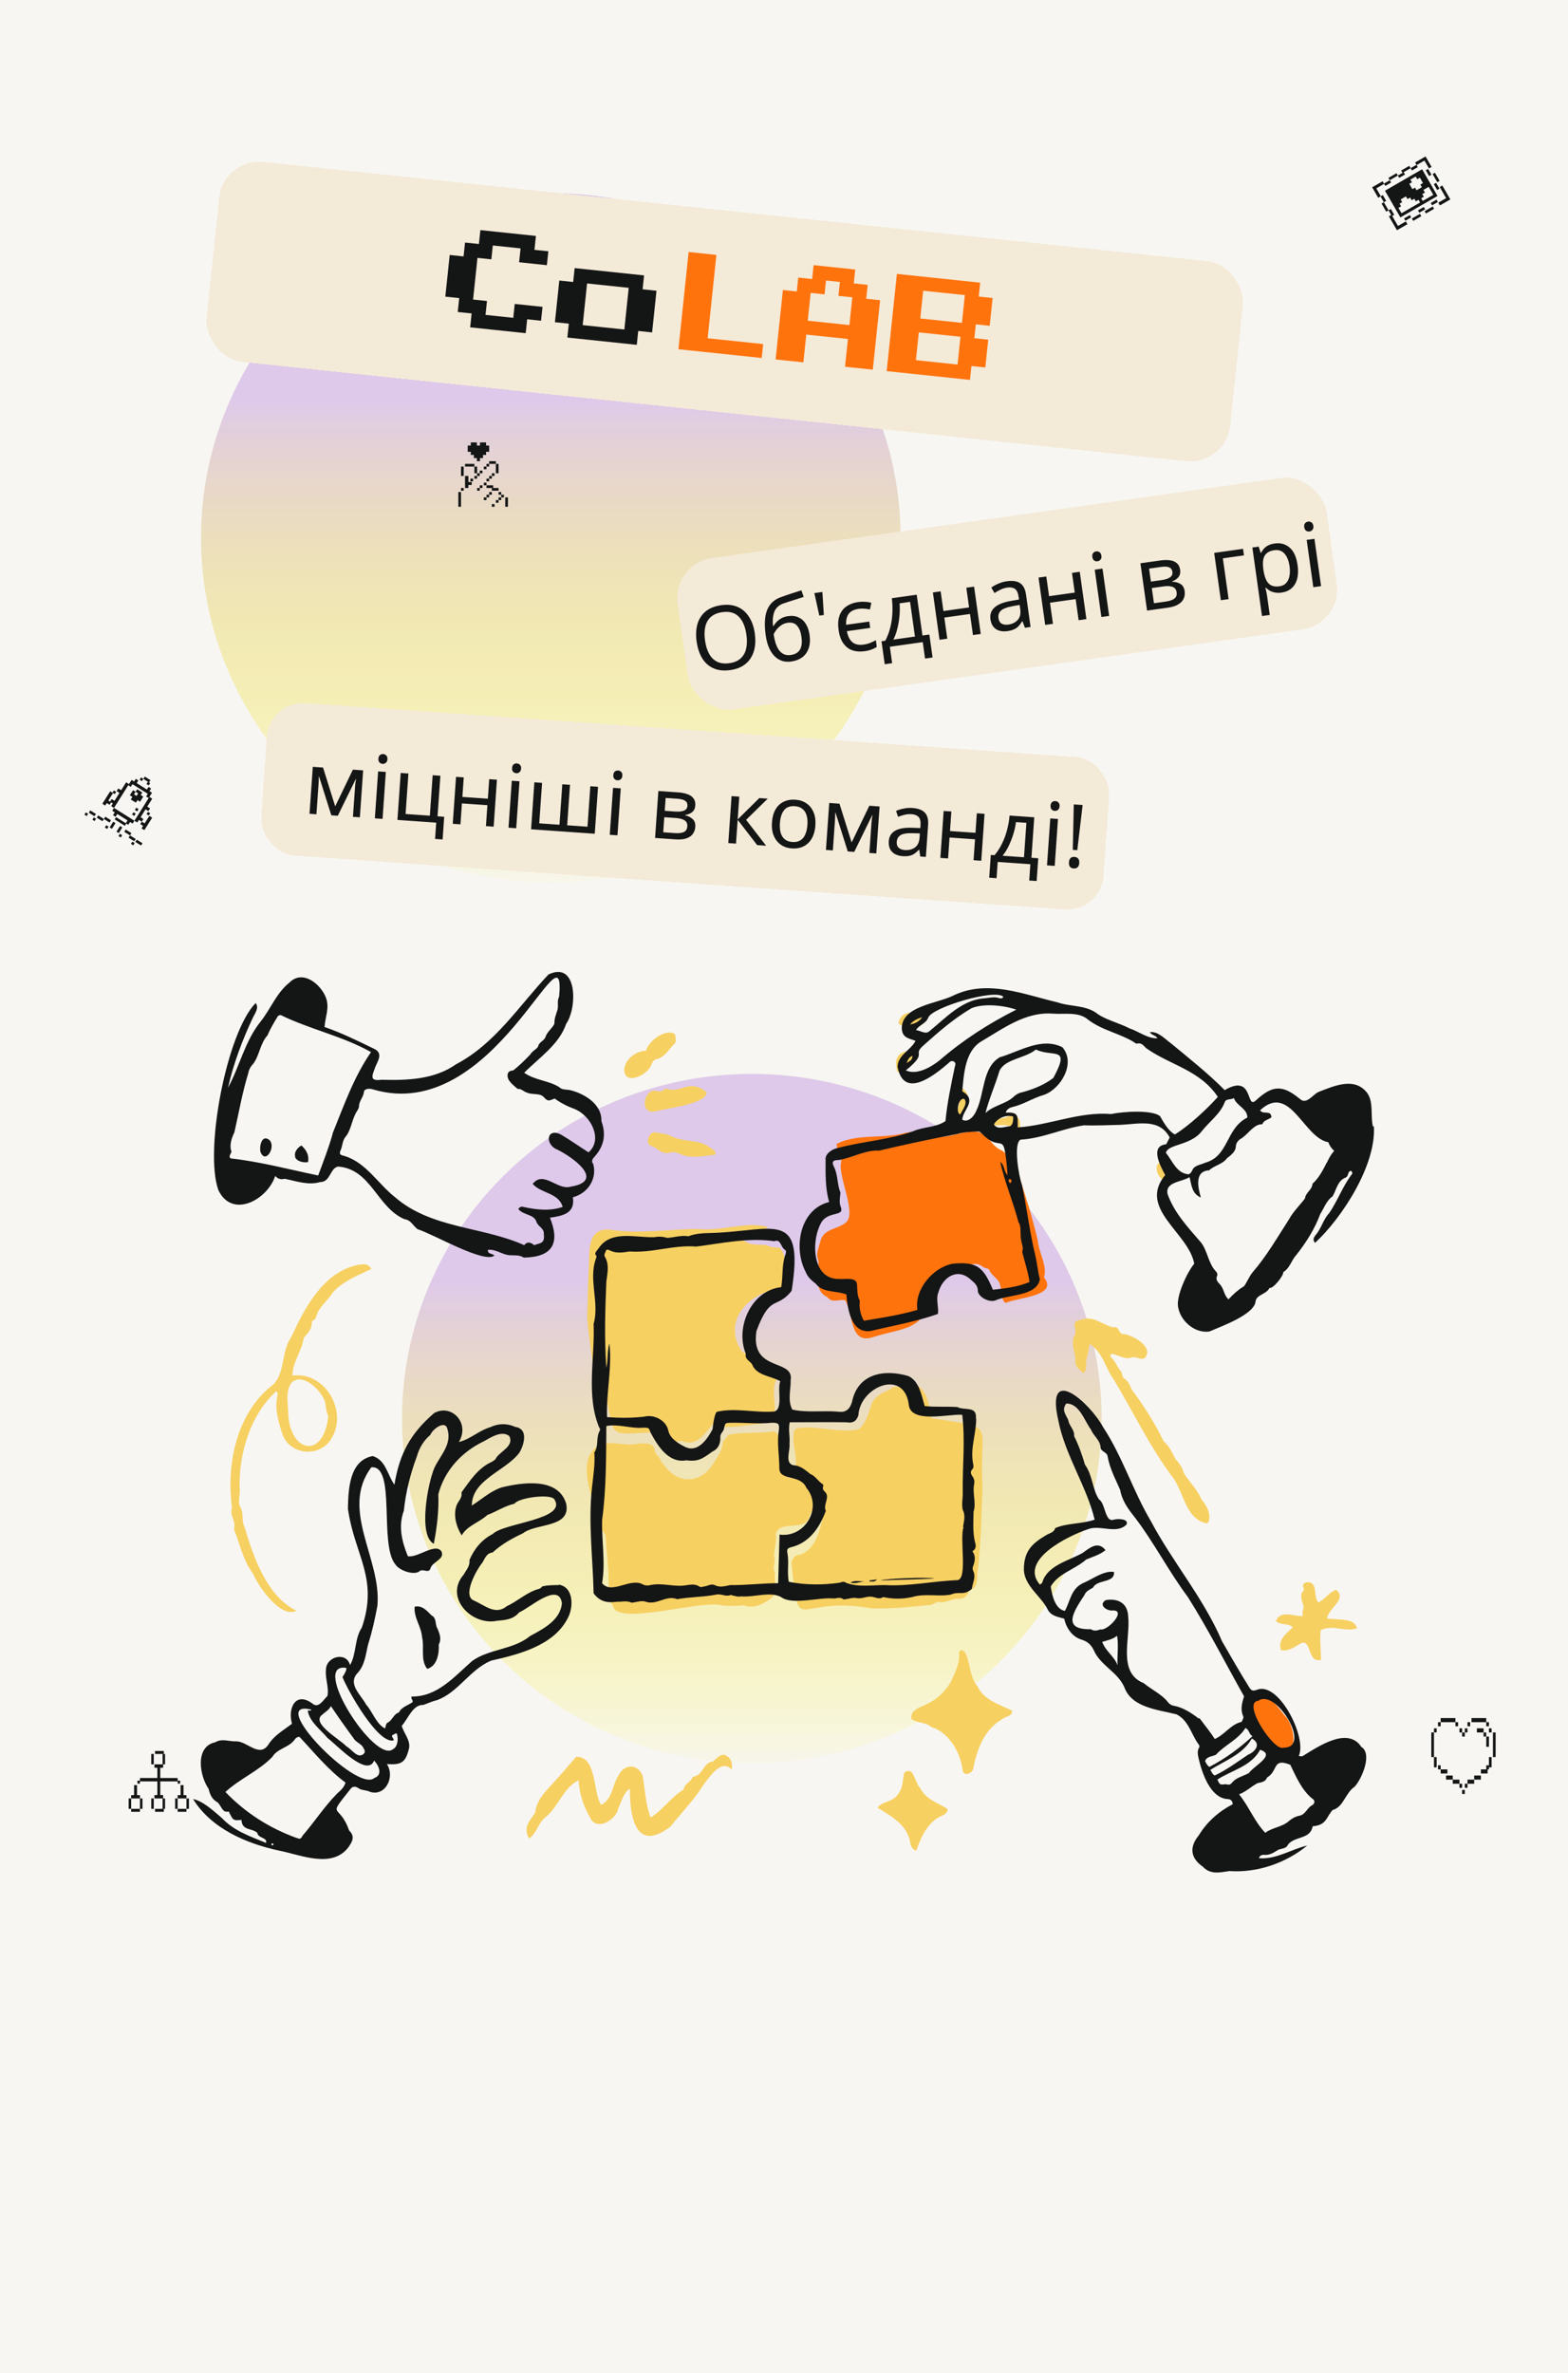 <svg width="390" height="590" viewBox="0 0 390 590" fill="none" xmlns="http://www.w3.org/2000/svg">
<g clip-path="url(#clip0_4858_4291)">
<rect width="390" height="590" fill="#F7F6F2"/>
<g filter="url(#filter0_f_4858_4291)">
<ellipse cx="187" cy="352.705" rx="87" ry="85.705" fill="url(#paint0_linear_4858_4291)"/>
</g>
<path d="M244.385 369.601C243.327 353.211 248.728 355.37 231.585 352.57C231.117 349.012 230.471 343.82 225.716 343.997C225.169 344.736 224.463 345.025 223.604 344.87C222.841 344.754 222.075 344.578 221.55 345.339C219.378 346.272 217.086 347.322 216.5 349.946C215.854 351.753 215.148 354.493 213.388 355.427C208.399 356.304 203.293 354.377 198.42 355.078C195.954 355.37 198.538 362.778 197.892 364.409C197.129 364.994 197.246 365.635 197.423 366.392C197.714 367.385 196.015 367.967 195.66 366.917C195.426 366.043 193.96 365.984 194.311 364.934C194.957 362.835 193.02 360.851 194.194 358.928C194.428 357.819 193.488 356.42 192.551 355.835C188.733 356.536 184.862 355.895 181.043 356.769C180.926 357.646 179.869 357.935 179.752 358.868C179.578 360.563 178.637 362.017 177.757 363.359C174.589 369.016 168.599 369.252 165.079 364.12C164.372 363.652 164.316 362.662 163.787 362.137C163.198 361.669 162.907 361.087 162.79 360.386C162.495 358.579 160.146 358.868 158.798 358.928C155.334 359.802 151.225 357.646 148.29 359.862C143.709 363.127 146.938 372.401 148.876 376.66C148.993 376.893 149.11 377.125 149.053 377.357C148.053 379.4 150.168 380.334 150.636 381.849C150.813 385.815 151.459 389.725 151.342 393.747C151.342 394.332 151.633 394.857 152.222 394.741C153.571 394.565 154.745 395.322 156.097 395.149C157.034 395.033 157.211 395.322 157.389 396.431C155.451 397.481 153.688 396.956 152.105 395.73C150.224 396.956 152.222 398.238 152.574 399.64C154.334 403.955 174 397.95 179.106 399.056C181.043 399.408 183.041 399.288 184.979 399.116C187.502 400.105 190.085 398.707 192.022 397.189C193.665 395.498 192.374 392.934 192.785 390.891C191.905 389.725 193.076 388.383 192.551 387.101C192.434 385.234 193.254 383.423 192.959 381.5C193.665 377.71 200.358 381.035 201.355 376.949C201.533 376.308 201.884 375.667 202.53 375.374C202.881 375.374 202.941 376.019 203.293 375.727C203.704 375.258 203.466 374.617 203.995 374.208C204.641 375.142 203.704 375.899 203.878 376.66C204.233 376.949 204.407 376.308 204.758 376.66C204.056 380.218 202.881 385.174 199.123 386.516C197.775 386.516 197.186 387.333 196.834 388.499C198.949 407.745 197.246 396.491 216.795 399.873C221.55 400.049 226.305 399.524 231.056 399.056C232.114 399.232 232.937 397.773 234.051 398.415C235.577 398.298 237.046 397.365 238.689 397.481C239.569 397.481 240.332 396.956 240.744 396.139C241.507 394.917 239.747 394.332 239.864 393.339C240.683 392.233 239.452 389.608 241.567 389.897C241.801 391.532 240.978 393.282 242.092 395.033C243.501 393.458 242.798 391.708 243.267 389.841C244.03 383.074 244.09 376.251 244.385 369.601Z" fill="#F7D062"/>
<path d="M146.059 327.842C146.704 335.598 148.464 343.122 148.464 350.822C150.225 351.175 148.759 349.015 149.345 348.142C149.816 348.022 150.285 347.673 150.814 347.79C153.046 356.888 150.87 356.832 161.906 356.131C163.141 355.898 163.141 355.838 163.436 357.064C163.67 357.821 164.433 358.346 165.018 358.815C167.016 362.08 166.839 357.589 169.773 358.346C174.472 359.981 175.998 354.44 179.166 352.341C179.986 353.158 179.166 353.855 179.166 354.672C182.395 355.081 185.564 354.324 188.793 354.031C189.908 353.855 191.082 353.799 191.728 352.573C191.845 352.281 192.314 352.164 192.551 351.988C193.197 349.015 191.728 345.983 193.077 343.066C194.957 343.066 195.014 341.432 193.314 340.907C191.551 340.149 189.379 340.558 188.793 338.283C187.97 335.775 185.213 337.293 184.273 335.658C179.578 328.018 186.739 320.959 194.485 320.378C194.311 317.285 196.6 312.386 193.722 310.17C192.551 310.286 191.551 309.994 190.497 309.529C188.382 309.413 186.444 309.702 184.567 308.187C185.387 308.071 185.153 307.37 185.625 306.961C186.856 306.845 188.204 306.961 189.496 306.669C189.088 305.33 190.731 305.911 190.905 305.038C185.504 303.58 179.344 306.204 173.588 305.563C166.31 305.563 159.089 306.905 151.871 305.735C146.236 305.21 146.587 310.403 146.47 314.545C146.236 318.976 146.176 323.467 146.059 327.902V327.842Z" fill="#F7D062"/>
<path d="M259.646 317.69C260.583 314.833 258.411 311.508 258.12 308.475C256.768 302.466 254.831 296.633 252.953 290.8C251.719 289.285 250.899 287.186 249.256 286.076C247.73 285.495 246.729 284.209 245.849 282.987C242.737 279.369 237.574 282.867 233.582 282.635C233.053 281.701 232.585 279.662 231.116 280.419C228.944 281.409 226.478 281.236 224.189 281.934C218.849 283.043 212.802 281.934 207.987 284.445C208.867 285.844 206.812 286.485 207.05 287.767C207.752 288.059 209.456 287.767 209.221 288.876C208.281 292.434 213.331 301.885 210.275 304.041C208.104 305.731 204.64 305.499 203.994 308.824C203.643 310.166 202.941 311.564 203.409 312.906C203.821 314.132 203.231 315.414 203.994 316.524C203.231 319.032 203.231 321.248 205.815 322.53C206.989 324.104 208.693 322.938 210.219 323.291C212.273 326.44 211.216 334.429 217.145 332.445C223.777 330.23 231.41 330.755 230.353 321.596C230.236 319.557 233.933 315.939 236.105 316.115C236.811 316.115 237.514 315.358 238.277 315.474C239.1 315.647 239.746 315.238 240.392 314.89C241.74 314.189 243.149 313.84 244.501 315.006C244.909 315.358 245.793 315.238 246.083 315.763C246.612 317.165 248.198 317.806 248.667 319.148C248.844 320.258 249.373 321.248 249.373 322.414C249.373 322.998 249.49 323.639 250.193 323.932C252.893 322.59 263.461 322.297 259.646 317.574V317.69Z" fill="#FF730D"/>
<path d="M298.74 372.578C297.682 370.186 295.805 368.436 294.453 366.277C294.102 364.818 293.279 363.769 292.342 362.719C291.518 361.204 290.873 359.51 289.464 358.404C287.352 354.085 284.709 349.77 281.717 345.804C281.011 344.698 280.777 343.296 279.485 342.655C278.957 342.19 279.251 341.257 278.662 340.788C277.842 339.798 277.431 338.456 276.434 337.579C276.199 337.347 276.022 336.998 276.434 336.589C277.96 336.766 279.663 338.048 281.245 337.579C282.537 336.998 283.712 338.396 284.769 337.579C287.058 334.955 281.891 332.039 279.603 331.69C277.96 331.866 278.662 329.59 276.845 329.999C273.85 329.298 271.973 326.85 268.449 328.248C266.044 328.657 268.215 330.756 267.218 332.098C266.1 334.314 267.804 336.646 267.452 338.921C267.804 339.915 268.567 340.732 269.564 341.373C270.504 340.207 269.919 338.921 270.27 337.755C270.621 336.589 270.799 335.424 271.033 334.138C274.379 336.241 274.908 340.207 277.136 343.18C281.835 351.053 285.883 359.454 291.345 366.861C294.453 370.475 294.631 377.71 300.209 378.76C300.443 378.584 300.617 378.408 300.677 378.175C301.146 375.96 300.031 374.269 298.679 372.578H298.74Z" fill="#F7D062"/>
<path d="M243.209 419.356C240.743 416.848 241.271 410.374 239.039 410.254C238.628 410.49 238.454 410.839 238.571 411.187C238.748 413.639 237.457 415.971 236.516 418.13C232.056 425.538 226.478 423.322 226.655 427.345C227.769 428.218 229.178 428.218 230.47 428.687C231.176 428.863 231.644 429.62 232.347 429.62C236.339 431.255 238.922 435.918 239.451 440.177C239.746 441.811 241.917 440.934 242.091 439.592C243.149 434.168 245.32 428.919 250.838 426.644C251.367 426.411 251.779 426.003 251.718 425.305C248.493 423.727 244.909 422.797 243.149 419.356H243.209Z" fill="#F7D062"/>
<path d="M228.649 444.374C227.947 443.324 227.652 442.098 227.006 440.992C226.538 439.942 224.718 440.175 224.774 441.401C224.483 443.031 224.483 444.842 223.309 446.124C222.134 448.107 219.434 447.759 218.259 449.449C221.549 451.489 225.775 453.708 226.421 458.255C226.538 459.013 226.889 459.774 227.886 460.122C229.121 456.681 230.704 453.007 234.284 451.432C234.991 451.14 235.693 450.675 235.693 449.742C233.11 448.167 230.175 447.35 228.766 444.374H228.649Z" fill="#F7D062"/>
<path d="M319.755 426.818C317.934 424.603 315.234 420.168 312.065 422.676C311.362 422.852 311.185 423.377 311.185 424.078C311.242 428.625 314.237 433.353 318.523 435.219C323.335 436.325 321.809 429.034 319.815 426.818H319.755Z" fill="#FF730D"/>
<path d="M162.083 264.554C162.317 263.97 162.551 263.564 163.258 263.328C165.312 262.92 166.253 260.997 167.661 259.598C168.364 259.073 168.013 258.196 167.952 257.495C167.952 256.798 167.133 256.914 166.661 256.682C164.198 256.798 161.498 258.837 160.674 261.229C157.974 261.289 155.334 263.621 155.273 265.953C155.273 270.155 161.498 267.122 162.083 264.494V264.554Z" fill="#F7D062"/>
<path d="M162.963 276.338C165.546 275.58 175.936 274.471 175.759 271.554C171.298 268.057 169.421 271.903 166.015 270.737C165.018 270.329 164.961 271.903 163.258 271.206C160.206 270.445 158.797 277.155 162.963 276.338Z" fill="#F7D062"/>
<path d="M177.227 285.845C174.41 283.045 170.478 284.155 167.131 282.58C165.897 281.879 164.431 281.819 163.022 281.53C161.436 281.178 160.027 284.736 162.376 285.028C163.902 285.845 164.96 287.244 166.954 286.486C168.363 286.138 169.772 287.536 171.241 287.48C173.469 287.828 175.701 287.304 177.99 287.071C177.99 286.254 177.639 286.021 177.287 285.729L177.227 285.845Z" fill="#F7D062"/>
<path d="M227.475 255.865C229.178 255.048 231.645 253.53 230.119 251.314C227.535 252.308 224.367 250.617 223.426 254.407C224.601 255.281 225.832 256.214 227.475 255.806V255.865Z" fill="#F7D062"/>
<path d="M223.133 266.54C224.836 266.54 225.716 264.849 227.125 264.148C228.477 263.215 228.651 262.397 227.714 260.883C223.722 261.464 222.136 262.341 223.193 266.54H223.133Z" fill="#F7D062"/>
<path d="M250.665 277.622C249.139 278.439 246.79 277.622 246.201 279.782C248.373 280.014 250.956 279.024 252.482 280.947C252.659 281.296 253.071 281.24 253.54 281.064C254.185 278.732 253.366 276.573 250.665 277.622Z" fill="#F7D062"/>
<path d="M240.743 274.119C241.211 272.894 240.448 271.259 239.334 270.502C238.749 271.143 238.628 271.844 238.805 272.545C238.805 274.528 237.808 275.81 238.042 278.142C239.863 277.092 240.214 275.458 240.743 274.06V274.119Z" fill="#F7D062"/>
<path d="M89.821 314.362C80.782 315.644 75.85 324.978 72.447 332.442C69.864 336 70.978 341.661 67.749 344.401C58.767 351.4 56.245 364.172 57.714 374.845C57.007 376.772 58.828 378.287 58.182 380.214C59.708 383.887 60.471 388.086 62.937 391.235C64.168 394.328 69.864 402.553 73.739 400.453C66.4 397.012 62.937 386.86 60.822 379.629C59.942 378.054 60.765 376.247 59.765 374.729C59.002 373.155 59.885 371.524 59.591 369.889C59.413 361.372 62.231 351.809 68.689 345.916C69.04 346.208 69.157 346.557 69.04 346.909C68.221 350.118 69.275 353.556 70.275 356.649C72.153 361.841 79.665 362.482 82.482 357.582C86.535 350.932 80.956 340.96 72.738 342.009C72.738 338.684 75.087 335.944 75.555 332.619C76.613 331.393 77.727 330.287 77.553 328.476C78.256 328.244 78.611 327.779 78.728 327.018C79.374 324.978 81.311 323.576 82.425 321.829C84.714 318.737 88.884 317.162 92.404 315.471C91.584 314.422 91.055 314.186 89.821 314.422V314.362ZM72.621 343.644C75.204 341.425 79.14 345.098 80.371 347.49C81.311 348.892 80.839 350.643 81.663 352.041C80.488 363.123 71.918 361.083 71.684 351.168C71.624 348.66 70.921 345.743 72.621 343.644Z" fill="#F7D062"/>
<path d="M180.514 436.384C179.166 435.916 178.169 437.258 177.345 437.959C174.939 438.131 174.879 441.284 172.651 441.692C172.473 441.692 172.239 441.865 172.179 442.041C171.71 443.147 170.184 443.499 170.067 444.898C167.016 446.708 164.901 449.974 161.849 451.897C160.557 448.632 160.44 445.014 159.851 441.573C158.737 438.484 155.334 438.484 153.925 441.284C152.279 443.676 152.339 447.406 149.521 448.748C147.406 445.599 148.524 436.617 143.297 436.793C141.363 439.008 139.365 441.4 137.371 443.556C135.434 445.599 133.436 447.698 133.085 450.731C131.793 452.714 130.033 454.232 131.559 457.089C133.436 456.039 133.848 453.123 135.725 451.781C138.954 449.097 140.072 444.549 143.886 442.622C144.238 446.649 145.178 449.216 147.172 452.598C149.053 454.93 153.162 452.365 153.748 449.741C154.511 448.107 155.096 445.599 156.682 444.725C156.625 451.664 158.091 460.823 166.778 454.116C169.539 450.615 172.707 447.466 175.057 443.616C176.582 441.749 179.343 437.201 181.983 439.942C182.278 438.656 181.866 436.965 180.514 436.5V436.384Z" fill="#F7D062"/>
<path d="M335.489 402.968C333.725 402.5 331.788 402.676 330.088 402.384C330.262 399.936 335.251 397.6 332.316 395.268C330.556 395.85 329.559 397.66 327.916 398.418C326.798 397.252 327.561 395.092 326.447 393.81C325.741 392.937 323.452 393.461 324.215 394.744C324.687 395.561 323.395 395.85 323.686 396.727C323.452 397.833 324.392 398.886 324.215 399.936C323.807 400.461 324.098 401.102 323.981 401.799C321.575 401.919 318.58 400.168 317.349 403.025C318.463 404.134 320.166 403.493 321.575 404.543C319.932 406.234 317.817 407.516 318.58 410.256C320.635 410.665 322.16 409.323 323.807 408.449C326.27 407.868 325.155 413.465 328.562 412.708C328.562 410.2 328.207 407.748 328.502 405.3C331.614 403.782 334.605 405.885 337.543 404.832C337.188 403.842 336.543 403.141 335.489 403.025V402.968Z" fill="#F7D062"/>
<path d="M287.761 289.813C287.293 291.736 288.936 293.896 291.108 293.955C292.108 292.205 289.113 287.013 287.761 289.813Z" fill="#F7D062"/>
<path d="M312.125 428.045C312.125 427.52 311.948 427.288 311.479 427.168C311.479 427.636 311.479 428.045 312.125 428.045Z" fill="#F7D062"/>
<path d="M341.476 280.074C340.83 277.39 341.71 273.949 340.007 271.673C336.838 267.65 331.732 270.042 327.917 271.5C326.387 272.258 324.922 274.766 323.279 273.191C318.936 269.634 316.469 269.806 312.36 273.6C309.834 275.992 311.888 266.773 304.61 271.032C300.444 266.833 295.863 263.216 291.346 259.482C289.816 258.376 288 256.333 286.002 256.625C286.474 257.442 287.471 257.383 287.882 258.143C285.473 258.26 283.245 256.449 280.956 255.692C278.49 254.41 275.555 253.709 273.206 252.25C270.328 249.802 266.396 250.383 263.05 249.218C254.597 247.234 245.793 243.501 237.341 247.411C233.288 249.566 224.013 250.035 224.307 255.924C224.541 258.083 226.067 258.143 227.714 258.784C226.539 261.116 223.25 262.342 223.25 265.259C224.836 273.484 232.465 267.298 236.049 264.209C236.752 263.332 238.043 264.033 237.515 265.083C236.574 269.574 235.577 274.241 235.166 278.732C232.82 280.363 229.591 280.13 227.185 281.24C221.195 283.396 214.623 283.748 208.342 285.439C206.756 285.731 205.17 287.013 205.347 288.355C205.347 291.973 205.23 295.354 206.227 298.852C198.889 300.663 197.246 310.286 200.415 316.295C200.944 317.634 201.941 318.395 202.941 319.208C204.641 321.484 208.048 320.843 210.514 321.836C210.805 325.394 211.685 331.575 216.5 330.934C222.075 329.592 227.888 328.599 233.288 326.676C233.523 324.869 232.703 323.058 233.405 321.311C234.403 317.634 238.043 315.126 241.329 318.042C242.153 318.803 243.21 319.444 243.21 320.902C243.21 322.241 245.676 323.875 247.493 323.351C250.839 321.776 257.883 322.361 258.646 318.042C258.121 316.175 258 314.192 257.532 312.269C256.123 306.436 255.421 300.43 254.186 294.597C253.423 292.614 251.957 284.097 253.891 283.339C259.292 283.047 264.342 280.539 269.625 279.782C272.62 279.898 275.612 279.722 278.663 279.665C283.127 279.489 288.351 277.975 290.934 282.814C290.64 283.396 290.345 283.921 290.054 284.505C285.885 284.914 288.645 289.99 289.816 292.145C282.89 300.486 295.629 306.436 297.038 314.192C295.278 316.295 292.637 322.009 292.989 324.753C293.457 328.31 297.098 331.575 300.796 331.051C303.73 329.768 312.009 326.852 312.3 323.527C312.534 321.836 315 321.836 315.763 320.202C316.586 320.55 319.344 317.109 319.17 316.295C320.87 315.242 321.164 313.379 322.456 311.977C324.862 308.944 327.033 305.502 328.385 301.829C329.326 300.37 329.911 298.503 331.437 297.454C332.377 295.939 332.612 293.604 334.666 292.786C335.489 292.498 335.135 291.212 336.015 291.096C336.369 291.388 336.487 291.737 336.132 292.089C333.903 295.062 332.729 298.503 330.614 301.596C329.148 303.111 328.68 305.386 327.271 307.021C326.916 307.429 326.331 308.243 327.094 309.004C333.843 302.762 342.356 289.581 341.71 280.014L341.476 280.074ZM230.882 253.008C231.823 250.443 247.493 245.776 249.548 247.819C249.374 248.284 248.902 248.284 248.551 248.168C247.202 247.703 245.85 248.168 244.502 248.228C239.158 248.753 235.226 253.068 231.294 256.276C230.293 257.326 229.062 256.276 227.831 256.1C228.65 254.758 230.293 254.526 230.882 253.008ZM226.362 254.702C227.185 253.709 228.239 253.244 229.413 252.891C228.65 253.941 227.593 254.526 226.362 254.702ZM226.947 262.515C226.947 263.684 226.067 263.857 225.482 264.325C225.776 263.624 226.01 262.867 226.947 262.515ZM233.7 263.624C231.468 265.375 228.065 267.358 225.304 266.132C230.939 261.525 226.89 262.458 229.53 260.067C233.288 256.685 237.22 253.244 241.624 250.676C244.619 249.394 249.785 249.975 252.777 251.025C245.85 254.526 239.569 258.552 233.7 263.624ZM239.864 273.248C240.744 274.297 239.392 275.992 238.806 277.098C237.632 276.633 238.395 272.723 239.864 273.248ZM253.483 304.044C254.069 305.386 253.657 307.021 254.012 308.419C254.129 309.352 254.658 310.226 254.246 311.219C254.831 313.667 255.712 316.175 256.066 318.743C253.128 319.969 250.137 320.318 246.964 320.666C244.619 315.126 243.093 313.611 236.986 314.192C232.057 315.069 227.359 320.666 228.182 325.682C223.722 326.968 219.495 327.609 214.857 328.367C214.034 326.852 213.622 325.158 213.86 323.41C213.154 322.125 213.271 320.666 213.154 319.268C212.977 317.461 210.219 318.102 208.867 317.986C201.767 318.278 201.65 308.07 204.467 303.636C206.344 301.128 209.925 302.47 209.162 300.194C208.633 298.972 208.928 297.746 209.045 296.52C208.165 294.421 208.459 292.089 207.402 290.046C206.813 288.88 207.168 288.415 208.516 288.415C211.923 287.947 215.148 285.847 218.672 286.08C225.07 284.565 231.585 283.163 238.104 281.941C239.63 281.472 241.212 281.413 242.798 281.356C243.444 281.24 243.856 281.413 244.268 281.881C249.431 287.246 249.608 279.722 250.605 292.145C249.608 291.272 249.959 289.754 248.785 288.88C249.842 293.836 252.074 298.972 253.366 304.044H253.483ZM251.194 280.014C249.959 280.074 248.022 281.007 247.202 279.549C248.082 277.975 250.311 277.041 252.014 277.622C252.014 278.38 252.014 279.665 251.194 280.014ZM251.251 294.188C250.839 293.836 250.839 293.604 250.9 293.255C251.546 292.906 251.897 293.72 251.251 294.188ZM245.087 276.805C245.91 273.484 247.553 269.69 248.611 266.192C250.076 263.216 255.009 263.159 257.649 260.94C261.936 262.983 266.396 259.89 261.992 267.999C259.821 269.69 257.063 270.799 254.303 271.557C253.483 271.673 252.66 272.142 251.957 272.839C249.959 274.533 247.025 274.882 245.087 276.749V276.805ZM288.585 277.566C286.648 275.815 279.018 276.397 276.375 276.981C268.334 276.34 261.056 279.782 253.128 280.306C253.128 277.506 253.483 276.456 250.137 276.633C250.428 275.756 251.134 275.407 251.837 275.231C254.597 274.59 257.003 272.955 259.704 272.198C263.99 270.623 267.627 264.209 264.224 260.359C259.001 257.791 253.657 261.409 248.668 262.867C244.268 265.431 244.91 272.025 242.798 276.224C242.33 277.446 240.804 279.257 239.335 278.38C239.512 275.815 243.21 273.6 239.335 271.324C239.747 267.126 239.981 261.525 243.913 259.017C249.491 255.752 255.066 251.493 261.875 252.018C264.87 252.25 268.273 251.433 270.74 253.592C274.203 256.217 278.901 257.034 282.364 259.309C282.364 259.426 282.655 259.482 282.773 259.482C283.89 259.133 284.476 260.007 285.065 260.591C291.051 264.85 298.446 266.016 302.907 272.723C300.089 275.872 295.629 279.958 292.226 282.057C290.64 281.24 289.465 279.141 288.528 277.506L288.585 277.566ZM289.994 286.605C290.523 284.389 296.158 284.854 298.918 281.24C300.852 278.788 303.496 276.981 304.61 274.065C304.962 273.075 305.902 273.54 306.899 273.015C307.605 274.998 310.245 275.583 310.245 277.855C304.788 280.599 305.724 287.482 299.681 289.113C298.624 289.637 297.098 289.697 296.569 290.923C296.392 291.328 296.158 291.737 295.629 291.973C292.577 291.68 291.697 288.704 290.054 286.721L289.994 286.605ZM330.028 288.996C329.031 290.923 328.091 292.846 326.448 294.305C326.388 295.819 324.745 296.464 324.571 297.979C323.336 299.613 321.693 301.187 320.635 303.111C317.701 307.662 315.061 312.269 311.537 316.352C310.717 317.345 310.188 318.743 309.426 319.793C307.956 320.666 306.725 321.776 305.551 323.058C304.316 321.892 304.493 320.434 303.379 319.268C302.79 318.683 302.321 318.102 302.733 317.169C302.907 316.76 302.673 316.352 302.382 316.059C300.501 314.02 300.384 311.103 298.741 308.944C295.572 305.27 292.048 301.536 290.405 296.872C289.76 293.836 293.926 293.896 295.863 292.67C296.392 294.537 296.335 296.696 298.681 297.746C297.918 295.122 297.098 291.156 300.735 290.979C302.087 289.697 304.081 289.521 305.199 287.947C308.719 285.379 306.37 284.974 308.368 283.279C310.188 282.346 311.42 279.958 313.418 279.549C313.592 279.549 313.886 279.606 314.003 279.429C314.415 278.44 315.529 278.38 316.235 277.799C316.115 275.815 314.181 277.274 313.418 276.048C320.87 269.109 324.216 282.931 330.38 283.98C330.674 284.798 331.143 285.499 331.849 286.14C331.025 287.013 330.497 288.063 330.028 289.056V288.996Z" fill="#141515"/>
<path d="M139.014 394.098C137.662 394.098 136.079 394.098 134.844 394.447C134.436 395.088 133.73 395.088 133.144 395.32C130.561 396.313 128.563 398.18 126.04 399.346C123.223 401.678 120.583 399.114 117.882 397.948C114.887 396.778 118.528 390.248 119.994 388.497C120.639 387.447 120.991 386.165 122.517 385.989C124.749 383.95 127.332 382.491 130.089 381.206C133.379 378.641 142.009 379.924 140.834 373.914C138.897 367.208 129.915 368.55 124.688 369.832C121.871 370.825 119.816 372.748 117.353 374.323C117.353 367.849 125.863 365.693 129.209 361.142C130.384 359.159 131.441 355.252 128.212 354.784C126.097 353.851 124.046 353.851 121.931 354.844C119.113 355.661 116.942 357.877 114.124 358.518C116.999 353.851 112.304 348.895 107.96 351.343C102.091 356.418 99.391 361.374 98.099 369.134C96.335 366.683 95.984 363.009 92.698 362.016C86.829 363.125 86.652 370.357 86.534 375.084C88.177 386.747 94.224 392.287 89.998 404.655C88.121 407.455 88.706 411.185 87.063 413.985C86.123 410.488 81.073 411.886 81.073 415.151C80.839 417.311 81.897 419.702 81.428 421.685C80.488 422.559 79.257 424.835 77.787 423.609C73.561 420.403 71.507 424.658 72.621 428.568C70.509 430.199 68.221 431.425 66.751 433.76C64.519 437.082 61.528 433 58.828 432.943C57.068 433.059 55.247 432.126 53.544 433.176C48.438 434.225 49.612 441.517 51.901 444.782C52.195 446.124 52.721 447.35 54.012 448.047C55.07 448.808 55.187 450.848 56.89 450.383C58.004 452.658 58.004 452.658 60.059 452.482C60.176 455.223 62.703 454.465 63.994 455.691C64.168 457.089 66.574 456.797 66.166 458.199C62.231 456.565 58.182 455.223 55.187 452.014C53.132 450.266 50.549 447.815 48.026 447.29C52.547 454.641 61.294 458.372 69.452 460.122C74.792 461.172 82.482 464.613 86.591 459.365C87.592 457.963 88.412 456.624 86.829 455.106C84.363 447.991 81.134 452.422 87.18 444.782C87.709 444.081 88.412 444.081 89.175 444.606C89.998 445.191 91.112 445.015 91.992 445.483C95.867 446.765 98.333 441.749 96.218 438.6C99.859 438.833 100.856 438.251 101.736 434.69C102.148 432.711 100.445 430.96 99.919 429.093C101.502 427.343 102.677 423.785 105.26 423.901C106.318 423.552 107.492 422.968 108.606 422.735C114.007 420.812 116.825 415.095 122.165 412.879C129.152 411.301 137.899 409.086 141.302 402.147C142.651 399.522 142.711 394.563 138.953 393.982L139.014 394.098ZM80.076 426.409C80.782 425.652 81.779 425.243 82.308 424.193C84.185 426.994 86.183 429.794 88.238 432.591C89.001 433.408 90.115 433.701 90.527 434.866C90.818 435.275 90.818 435.744 90.409 436.092C88.94 437.374 87.415 434.81 86.123 434.165C84.714 432.535 77.436 428.568 80.019 426.409H80.076ZM67.692 458.78C67.397 458.724 67.458 458.315 67.749 458.315C68.16 458.315 68.043 458.896 67.692 458.78ZM83.834 445.948C80.665 449.157 78.199 453.007 75.264 456.388C74.736 457.322 74.675 457.266 73.621 456.913C66.929 454.465 60.999 450.675 56.067 445.539C59.647 442.218 64.402 440.291 67.749 436.793C69.04 434.634 72.035 434.518 73.444 432.302C73.739 431.95 74.09 431.834 74.501 431.834C78.199 435.8 81.602 439.999 85.945 443.208C85.537 444.49 84.657 445.191 83.891 445.892L83.834 445.948ZM93.05 442.098C88.646 445.716 65.928 422.21 77.436 425.067C77.319 425.592 76.79 425.067 76.556 425.359C76.964 428.043 79.782 430.083 81.485 432.126C83.6 433.701 91.346 442.042 93.05 437.727C94.341 439.065 95.221 441.401 92.993 442.098H93.05ZM97.922 434.75C93.578 439.241 76.907 413.168 86.123 414.686C86.24 415.113 85.928 415.873 85.183 416.962C86.474 420.287 94.047 433.76 97.922 432.707C97.982 432.182 97.393 431.95 97.51 431.485C97.865 431.309 98.216 430.96 98.685 430.96C99.157 432.475 98.862 434.109 97.982 434.75H97.922ZM139.777 398.529C139.425 402.788 135.199 404.947 131.853 406.754C127.683 410.195 121.754 409.903 117.471 412.936C113.067 416.786 108.78 421.918 102.382 421.802C102.091 422.327 102.794 422.675 102.62 423.2C101.445 424.017 99.919 424.37 99.213 425.768C97.865 426.177 97.627 427.691 96.456 428.276C95.867 428.568 96.044 429.209 95.75 429.734C93.578 428.625 92.698 425.652 91.055 423.785C89.82 421.453 86.534 418.829 88.763 416.145C90.818 414.045 90.938 411.301 91.584 408.737C92.581 405.644 93.284 402.379 93.873 399.23C94.927 387.564 84.48 375.373 92.347 364.816C98.628 364.175 94.164 384.122 98.39 389.022C99.331 390.424 102.62 391.646 104.203 390.773C104.966 389.779 106.552 391.298 107.02 390.072C107.432 388.265 110.601 387.796 109.838 385.813C108.429 383.365 103.968 387.388 101.445 386.923C99.919 383.189 99.036 379.399 100.445 375.609C100.917 371.058 102.031 366.507 103.674 362.135C104.263 360.032 105.317 358.225 107.02 356.767C107.549 355.369 110.778 352.861 111.307 355.369C112.421 359.159 109.547 361.783 108.078 364.876C106.435 368.55 103.908 381.79 107.9 383.83C108.663 379.807 109.192 375.665 109.018 371.526C110.544 365.633 114.827 360.966 120.345 358.342C122.048 357.408 124.809 355.541 126.686 357.059C127.917 359.567 124.454 360.793 123.4 362.484C123.223 362.949 122.754 363.185 122.282 363.474C118.819 365.052 116.881 368.201 114.77 371.058C115.065 372.4 113.947 373.217 113.535 374.323C112.716 376.775 113.478 379.575 114.827 381.731C116.236 379.282 119.231 378.525 121.225 376.658C123.457 375.841 125.572 374.383 127.978 373.858C128.918 372.34 137.133 371.29 137.899 372.808C141.125 377.824 125.217 378.641 122.577 381.382C119.816 382.78 117.939 385.116 116.764 387.856C116.942 389.371 115.945 390.364 115.299 391.53C110.427 397.187 117.353 404.302 123.634 402.964C125.806 402.788 127.683 402.612 129.152 400.861C131.675 399.871 139.07 393.048 139.777 398.705V398.529Z" fill="#141515"/>
<path d="M338.541 434.226C335.195 429.387 328.268 433.994 324.454 436.326C324.099 436.618 323.687 436.794 323.045 436.558C325.1 432.183 318.407 418.594 313.006 419.996C311.597 420.521 311.303 420.521 310.54 419.235C308.251 415.561 306.136 411.831 303.964 408.097C299.387 397.364 291.697 388.442 286.236 378.174C281.776 370.65 279.192 362.136 274.38 354.845C271.151 348.836 259.938 338.747 263.227 353.154C264.927 361.844 270.271 369.484 272.266 377.825C269.157 378.931 265.339 378.642 262.464 379.925C262.17 380.974 261.173 381.15 260.41 381.559C256.592 383.775 254.658 385.698 254.658 390.305C254.832 394.272 258.763 396.723 260.467 399.932C261.29 401.795 263.05 401.972 264.693 402.44C265.222 404.828 266.691 406.987 269.097 407.688C270.566 408.153 271.446 409.03 272.031 410.253C273.674 414.103 278.018 415.677 279.664 419.527C281.541 424.603 288.056 425.068 292.638 426.234C295.629 427.752 296.275 431.134 298.035 433.585C298.273 433.818 298.447 434.226 298.212 434.575C297.684 435.452 297.978 436.502 298.156 437.319C298.975 440.817 301.03 446.999 305.256 447.291C306.079 447.291 306.548 447.7 306.608 448.573C303.145 450.384 300.207 452.948 298.156 456.333C295.806 459.19 296.041 461.93 299.153 464.09C301.03 466.133 303.379 465.548 305.785 465.199C312.772 465.664 319.816 463.216 325.156 458.841C321.164 459.775 317.289 462.399 313.123 461.99C313.297 461.349 313.886 461.117 314.415 461.173C315.763 461.289 316.76 460.648 317.761 460.007C318.698 459.482 319.873 459.775 320.401 458.549C322.161 456.449 325.862 457.383 326.508 454.058C329.972 453.765 329.794 451.898 331.437 450.032C334.198 449.274 334.606 445.776 336.898 444.258C338.715 442.335 341.533 435.801 338.424 434.226H338.541ZM313.006 422.852C317.289 419.703 326.508 434.575 319.227 434.519C316.881 435.568 308.72 423.201 313.006 422.852ZM277.961 414.046C277.198 411.831 274.966 410.545 274.146 408.213C275.495 407.805 276.786 407.572 277.844 406.695C278.255 409.03 277.844 411.479 277.961 413.987V414.046ZM298.156 427.287C296.335 425.885 294.22 424.487 291.871 424.078C291.051 423.962 290.523 423.261 290.111 422.736C288.468 420.986 286.296 419.996 284.476 418.478C277.844 415.853 281.247 407.34 280.601 401.855C280.484 398.706 278.195 397.304 275.026 397.829C273.089 398.999 275.26 400.629 276.847 400.397C280.25 400.397 275.438 405.589 273.674 405.121C272.972 405.357 272.148 405.645 271.329 405.064C263.93 405.237 267.102 400.573 269.743 396.547C270.094 395.614 271.034 395.205 271.854 394.74C272.911 392.581 277.315 393.69 277.081 390.83C274.498 390.425 271.737 392.641 269.331 393.63C266.396 395.032 266.219 398.005 264.87 400.513C262.404 400.105 261.641 396.491 261.347 394.448C263.284 391.122 267.337 390.249 270.154 387.741C271.797 387.04 273.557 386.575 274.966 385.406C273.089 383.017 270.974 384.881 269.274 386.107C265.811 388.033 260.584 389.199 259.292 393.282C259.235 393.63 258.941 393.747 258.646 393.983C253.366 387.857 265.694 381.848 270.566 380.217C273.557 378.991 277.666 381.559 280.189 379.051C280.896 377.533 277.783 377.533 276.847 377.882C274.792 378.35 274.966 373.799 273.323 372.749C271.68 370.241 271.737 366.684 269.86 364.176C269.157 361.728 268.273 359.276 267.159 357.061C267.337 355.486 265.868 354.493 265.694 353.034C265.048 351.636 263.99 350.526 265.222 348.952C268.511 348.952 269.682 353.211 271.385 355.486C271.975 357.001 273.617 358.05 273.735 359.801C273.735 360.967 275.378 360.967 275.495 362.136C276.023 365.109 277.432 367.734 278.607 370.418C279.075 373.102 280.601 375.201 282.244 377.241C287.059 383.542 290.7 390.714 295.455 397.072C300.501 405.064 304.788 413.522 309.426 421.743C308.897 423.437 308.485 425.012 309.188 426.643C309.426 427.167 309.014 427.576 308.837 428.101C306.136 428.686 304.61 431.31 302.144 432.36C301.03 430.609 299.621 428.918 298.329 427.167L298.156 427.287ZM299.738 437.784C300.267 436.618 301.559 436.734 302.439 436.269C304.671 433.818 307.957 432.536 309.777 429.619C310.774 430.084 310.657 431.253 311.537 431.659C308.191 434.751 304.727 437.259 300.796 439.302C300.15 438.834 299.972 438.309 299.738 437.844V437.784ZM302.087 441.402C301.498 441.109 301.381 440.468 301.03 440.06C304.61 437.728 309.071 436.269 311.363 432.243C313.769 433.525 312.3 435.509 310.423 436.269C307.722 438.076 305.082 440.06 302.087 441.458V441.402ZM306.314 443.325C305.785 444.026 305.199 443.557 304.671 443.617C303.379 443.793 303.379 443.677 302.79 442.451C306.37 440.116 311.186 439.186 313.418 435.044C317.527 436.326 311.714 439.126 310.657 440.817C309.188 441.634 307.371 441.926 306.314 443.385V443.325ZM326.388 448.809C325.1 449.45 324.745 451.141 323.219 451.433C322.278 451.606 321.398 452.075 320.635 452.716C318.936 454.29 316.526 454.29 314.706 455.692C312.009 452.892 310.657 449.158 308.191 446.125C310.011 445.424 311.303 444.082 312.829 443.325C313.769 443.149 314.766 442.976 315.178 441.926C317.995 440.236 316.409 436.967 320.93 438.777C322.339 441.694 323.808 445.132 326.448 447.235C327.094 447.583 327.094 448.401 326.388 448.809Z" fill="#141515"/>
<path d="M242.737 352.568C242.975 349.475 239.863 350.761 238.103 349.827C235.459 349.651 232.702 349.883 230.002 349.591C229.178 346.967 228.71 343.469 225.949 342.127C219.846 340.32 213.331 341.542 211.922 348.541C211.393 350.352 210.396 351.225 208.576 350.993C204.758 350.644 200.769 351.285 197.068 350.468C195.837 348.193 196.717 345.509 196.66 343.117C197.54 337.696 186.561 341.253 188.147 330.929C191.61 321.595 193.076 325.677 196.894 320.954C200.123 300.598 192.49 306.022 177.228 306.547C175.173 306.607 173.119 306.607 171.242 307.364C169.478 307.072 167.718 307.657 166.015 307.773C164.961 307.48 163.903 307.364 162.789 307.597C158.208 307.773 151.87 305.73 148.875 310.397C147.115 312.44 148.815 311.623 148.23 312.905C146.292 318.153 149.17 323.814 147.644 329.179C147.995 337.636 145.707 347.027 149.053 354.959C149.344 355.192 149.287 355.6 149.053 355.949C148.23 357.583 148.936 359.567 147.818 361.141C148.052 363.998 147.527 367.034 147.232 369.947C146.292 378.641 147.467 387.506 147.644 396.136C149.17 398.179 150.93 398.588 153.453 398.236C154.688 398.296 155.919 397.887 157.094 398.472C158.151 398.412 159.56 397.827 160.614 398.236C163.435 399.169 165.663 396.489 168.424 397.595C171.71 397.014 175.113 397.07 178.342 396.429C179.517 396.253 180.574 397.07 181.749 396.545C182.629 396.778 183.509 397.07 184.389 396.897C187.501 397.186 191.727 395.555 194.367 397.13C197.128 399.113 203.76 397.07 207.341 397.422C208.164 397.422 208.984 396.954 209.807 397.655C210.687 397.655 211.979 397.13 212.919 397.302C214.445 397.655 215.737 396.661 217.202 397.07C218.025 397.246 218.849 397.655 219.668 397.07C222.074 397.595 224.541 397.595 226.89 397.07C230.119 396.08 233.582 397.07 236.574 396.429C238.571 395.555 239.686 396.837 241.74 395.03C241.857 393.572 242.798 392.17 242.092 390.656C241.857 390.131 241.857 389.778 242.092 389.254C242.503 388.088 242.737 386.862 241.857 385.696C242.798 385.115 242.798 384.354 242.503 383.42C241.918 381.032 242.092 378.348 242.152 375.84C242.854 373.625 241.857 371.349 242.269 369.134C242.446 368.316 242.329 367.675 241.857 367.034C241.446 366.449 241.272 365.865 241.857 365.283C242.269 364.815 242.092 364.35 242.035 363.882C241.272 360.151 242.798 356.534 242.798 352.8L242.737 352.568ZM150.635 310.982C150.99 310.513 151.398 310.746 151.87 310.982C153.396 311.679 155.039 311.39 156.625 311.154C162.26 311.563 167.541 309.464 173.119 309.932C179.577 309.115 186.149 307.657 192.607 308.59C194.25 307.949 194.133 310.105 195.251 310.746C195.659 310.982 195.485 311.623 195.308 312.031C194.428 314.596 194.779 317.28 194.311 320.02C186.795 320.837 182.806 330.112 185.503 336.586C185.212 337.928 186.387 338.277 187.033 339.151C188.147 342.067 191.61 342.011 194.076 343.409C193.253 345.392 194.839 350.292 192.607 350.933C187.969 351.342 182.98 349.943 178.403 350.993C177.757 350.993 177.288 354.611 177.228 355.368C175.88 357.876 173.47 361.433 170.184 359.626C168.658 358.866 166.721 357.643 166.252 355.833C165.841 353.209 162.729 351.574 160.263 352.219C157.211 352.568 154.216 352.568 150.99 352.335C150.753 346.21 152.278 340.084 151.576 334.018C150.99 336.002 151.281 338.101 150.813 340.084C150.284 332.912 150.518 325.737 150.813 318.622C151.047 316.639 151.633 314.479 150.462 312.496C150.167 311.972 150.462 311.507 150.696 311.098L150.635 310.982ZM193.899 381.497C193.782 385.64 193.665 389.662 193.548 393.628C189.439 393.628 185.624 394.153 181.632 394.097C180.34 394.329 179.105 394.794 177.757 394.097C176.934 393.688 175.997 394.329 175.113 394.446C174.705 394.506 174.293 394.738 173.942 394.446C172.885 393.745 171.71 393.981 170.536 394.153C167.661 394.622 164.723 393.456 161.732 394.097C161.143 394.27 160.674 394.213 160.089 394.037C156.86 391.998 152.222 396.605 149.755 393.628C150.635 388.556 149.638 383.132 149.755 377.94C150.813 370.183 150.753 362.307 150.813 354.551C153.865 353.966 156.916 355.252 160.028 354.959C161.38 354.959 161.38 354.959 161.849 356.241C163.609 359.507 166.309 363.882 170.713 363.068C173.765 363.473 174.822 362.599 177.168 360.909C178.637 360.268 179.222 358.925 179.166 357.351C179.048 356.418 180.046 355.949 180.106 355.016C180.397 353.793 180.397 353.793 181.689 353.733C185.152 353.677 188.559 354.082 192.022 353.733C193.605 353.733 193.899 353.966 193.722 355.6C193.196 358.749 193.842 361.842 193.842 365.051C193.842 368.316 199.066 366.39 200.592 369.947C204.64 374.791 200.297 382.314 194.016 381.557L193.899 381.497ZM239.686 379.63C238.571 382.314 240.803 392.639 238.103 392.871C231.996 393.104 226.066 394.446 220.08 394.097C216.911 394.097 213.331 394.678 210.396 393.512C209.984 393.104 209.278 393.336 208.81 393.512C204.701 394.097 200.24 394.097 196.188 393.28C195.719 390.888 196.305 388.44 195.837 386.048C195.659 385.287 195.954 384.879 196.66 384.706C201.177 383.656 203.704 380.039 205.286 375.956C205.286 375.84 205.403 375.724 205.403 375.664C204.64 374.09 206.521 372.283 205.229 370.941C204.758 370.532 204.523 370.123 204.758 369.542C204.818 369.306 204.758 369.017 204.467 368.897C203.409 368.2 202.824 366.974 201.589 366.506C200.24 365.456 199.066 364.35 197.245 364.29C195.13 363.649 196.599 360.56 196.365 358.925C196.539 357.118 196.014 355.484 196.422 353.617C201.294 353.617 205.758 353.557 210.513 353.617C212.039 353.91 213.036 353.385 213.505 351.867C213.859 344.927 224.658 340.204 226.01 349.01C226.244 354.082 235.754 351.518 239.334 351.75C240.097 358.225 239.391 364.29 239.451 370.764C239.569 372.283 239.1 373.857 239.451 375.372C240.214 376.83 239.746 378.232 239.512 379.69L239.686 379.63Z" fill="#141515"/>
<path d="M147.349 289.167C147.115 288.409 147.466 288.057 147.878 287.592C150.223 284.968 150.812 282.108 149.577 278.726C149.755 274.584 145.411 271.9 141.771 271.026C140.891 270.85 139.776 271.026 139.07 270.269C136.43 268.634 132.967 268.578 130.383 266.711C134.141 262.917 139.07 259.712 140.834 254.52C143.591 250.614 143.708 238.831 136.43 242.272C129.092 250.029 123.222 259.476 113.418 264.612C108.077 268.402 101.268 268.634 94.987 268.458C92.581 268.751 92.169 268.226 93.11 265.95C93.638 264.087 95.689 261.928 92.932 260.702C88.94 258.779 84.948 256.795 80.722 255.337C80.899 252.829 81.957 250.67 81.133 248.222C79.902 244.721 75.264 240.93 71.975 244.312C68.746 246.88 67.337 250.846 64.814 253.995C60.882 258.895 59.59 265.193 56.712 270.441C58.004 264.612 60.293 258.546 62.876 253.062C63.405 251.952 64.519 250.554 63.582 249.388C56.422 256.679 50.783 285.958 54.306 295.873C57.713 303.105 66.517 298.321 68.454 292.372C69.157 293.189 69.98 293.305 70.8 293.073C73.738 293.658 76.613 294.764 79.664 293.89C82.191 293.89 82.074 290.449 84.068 290.04C92.286 290.625 93.755 300.188 100.565 303.105C102.208 303.341 102.62 304.623 103.851 305.613C107.609 306.722 120.522 314.306 122.988 312.147C122.399 311.622 121.285 311.854 121.345 310.745C123.4 310.512 124.926 312.031 126.92 312.087C128.034 312.147 129.209 311.971 130.266 312.672C137.427 312.555 139.365 309.114 136.781 302.756C139.954 302.288 143.123 301.706 142.477 297.68C146.76 296.514 148.58 292.432 147.466 289.167H147.349ZM82.776 281.759C81.779 285.373 80.427 288.758 79.139 292.256C71.858 290.741 64.64 288.814 57.301 288.001C57.007 287.592 57.124 287.24 57.301 286.951C57.536 286.599 57.653 286.25 57.419 285.841C57.124 284.383 57.653 282.865 58.299 281.526C59.413 276.627 60.236 271.783 61.702 267C61.879 266.126 62.174 265.309 62.937 264.552C64.519 262.509 64.697 259.42 66.517 257.436C67.22 255.802 68.103 254.287 69.04 252.769C69.157 252.537 69.391 252.421 69.803 252.361C76.907 255.862 85.243 257.613 92.286 261.579C88 267.761 85.537 274.876 82.72 281.815L82.776 281.759ZM146.352 286.482C144.12 285.084 142.008 283.566 139.659 282.167C135.962 280.124 135.373 284.559 138.662 285.841C142.651 287.824 150.695 293.658 141.831 295.056C138.719 295.989 135.138 290.917 132.498 294.355C134.553 296.747 138.953 296.514 139.954 300.072C136.725 301.182 133.378 300.773 130.149 300.072C129.798 299.899 129.209 300.072 128.918 300.597C130.149 302.171 132.85 301.823 133.435 303.806C133.79 304.915 135.373 305.38 135.256 306.779C135.55 309.17 134.493 308.998 132.85 309.579C132.026 308.882 131.146 308.589 130.383 309.579C119.993 304.915 107.254 305.497 98.216 297.624C94.046 294.355 91.055 289.05 85.711 287.416C84.419 287.124 84.302 286.891 84.831 285.725C85.243 284.559 85.182 283.39 86.183 282.34C87.414 280.593 87.592 278.025 88.823 276.218C89.001 275.866 89.291 275.457 89.291 275.109C89.291 273.71 90.409 272.777 90.526 271.435C90.7 270.561 92.052 270.617 92.755 270.85C123.045 279.892 140.891 227.457 139.07 247.813C138.485 248.863 138.953 249.969 138.662 251.078C138.307 252.188 137.839 253.294 137.899 254.52C137.37 255.686 136.079 256.503 135.667 257.845C135.316 258.835 134.024 259.071 133.847 260.177C133.435 260.934 132.381 261.286 131.909 262.16C130.561 263.562 129.152 264.96 127.683 266.126C127.037 266.186 126.391 266.359 126.274 267.06C125.98 268.694 127.743 269.8 128.74 270.734C129.681 270.617 130.266 271.435 130.972 271.611C132.261 272.252 134.024 271.727 135.082 272.601C136.253 273.826 136.253 273.826 137.956 273.125C139.482 274.235 141.068 275.052 142.828 275.693C147.115 277.384 149.932 283.333 146.469 286.426L146.352 286.482Z" fill="#141515"/>
<path d="M108.78 404.889C108.138 403.723 108.663 402.322 107.315 401.624C106.201 400.515 105.026 399.056 103.145 399.465C102.854 402.149 104.792 404.365 104.966 406.989C105.612 409.613 104.497 412.706 106.257 414.921C108.78 414.22 109.252 411.015 109.135 408.856C109.898 407.457 109.309 406.115 108.78 404.829V404.889Z" fill="#141515"/>
<path d="M219.022 392.931C223.483 392.755 227.947 392.695 232.408 392.463C230.938 392.054 220.14 392.463 219.022 392.931Z" fill="#141515"/>
<path d="M211.51 393.457C212.742 393.862 213.799 393.281 214.913 393.165C213.799 393.165 212.624 392.873 211.51 393.457Z" fill="#141515"/>
<path d="M216.265 393.224C216.794 393.051 217.379 393.516 218.142 392.699C217.323 392.815 216.794 392.875 216.265 392.935C216.265 393.051 216.265 393.108 216.265 393.224Z" fill="#141515"/>
<path d="M73.385 287.652C73.679 288.585 75.205 289.17 76.614 288.937C76.908 287.419 76.379 286.077 74.971 284.795C73.739 285.496 73.094 286.718 73.445 287.652H73.385Z" fill="#141515"/>
<path d="M66.694 283.219C64.991 282.286 64.519 285.143 64.757 286.309C66.048 289.866 69.04 284.618 66.694 283.219Z" fill="#141515"/>
<g filter="url(#filter1_f_4858_4291)">
<ellipse cx="137" cy="133.705" rx="87" ry="85.705" fill="url(#paint1_linear_4858_4291)"/>
</g>
<path d="M372 430.734H371.333V436.856H372V430.734Z" fill="#141515"/>
<path d="M371 436.857H370.333V439.408H371V436.857Z" fill="#141515"/>
<path d="M371 429.713H370.333V430.733H371V429.713Z" fill="#141515"/>
<path d="M370.334 438.9H369.667V439.921H370.334V438.9Z" fill="#141515"/>
<path d="M370.334 431.756H369.667V434.307H370.334V431.756Z" fill="#141515"/>
<path d="M370.334 428.178H369.667V429.198H370.334V428.178Z" fill="#141515"/>
<path d="M369.667 430.734H369V431.755H369.667V430.734Z" fill="#141515"/>
<path d="M370 439.918H368.333V440.938H370V439.918Z" fill="#141515"/>
<path d="M369 429.713H367.333V430.733H369V429.713Z" fill="#141515"/>
<path d="M368.333 441.441H366.667V442.462H368.333V441.441Z" fill="#141515"/>
<path d="M369.667 427.16H366V428.18H369.667V427.16Z" fill="#141515"/>
<path d="M366.666 442.467H365V443.487H366.666V442.467Z" fill="#141515"/>
<path d="M365.666 428.178H365V429.198H365.666V428.178Z" fill="#141515"/>
<path d="M365 443.482H364.333V444.503H365V443.482Z" fill="#141515"/>
<path d="M365 429.713H364.333V430.733H365V429.713Z" fill="#141515"/>
<path d="M364.333 445.02H363.666V446.04H364.333V445.02Z" fill="#141515"/>
<path d="M364.333 430.734H363.666V431.755H364.333V430.734Z" fill="#141515"/>
<path d="M363.667 443.482H363V444.503H363.667V443.482Z" fill="#141515"/>
<path d="M363.667 429.713H363V430.733H363.667V429.713Z" fill="#141515"/>
<path d="M363 442.467H361.333V443.487H363V442.467Z" fill="#141515"/>
<path d="M362.667 428.178H362V429.198H362.667V428.178Z" fill="#141515"/>
<path d="M361.333 441.441H359.667V442.462H361.333V441.441Z" fill="#141515"/>
<path d="M360 439.918H358.333V440.938H360V439.918Z" fill="#141515"/>
<path d="M362 427.16H358.333V428.18H362V427.16Z" fill="#141515"/>
<path d="M358.333 438.9H357.667V439.921H358.333V438.9Z" fill="#141515"/>
<path d="M358.333 428.178H357.666V429.198H358.333V428.178Z" fill="#141515"/>
<path d="M357.333 436.857H356.667V439.408H357.333V436.857Z" fill="#141515"/>
<path d="M357.333 429.713H356.667V430.733H357.333V429.713Z" fill="#141515"/>
<path d="M356.667 430.734H356V436.856H356.667V430.734Z" fill="#141515"/>
<g clip-path="url(#clip1_4858_4291)">
<path d="M35.432 209.649L34.022 208.762L33.667 209.326L35.078 210.213L35.432 209.649Z" fill="#141515"/>
<path d="M33.488 209.611L32.924 209.256L32.569 209.82L33.133 210.175L33.488 209.611Z" fill="#141515"/>
<path d="M35.978 204.717L35.27 204.272L34.881 204.891L35.589 205.336L35.197 205.959L35.9 206.401L37.852 203.297L37.149 202.855L35.978 204.717Z" fill="#141515"/>
<path d="M33.739 208.588L32.328 207.701L31.973 208.266L33.384 209.153L33.739 208.588Z" fill="#141515"/>
<path d="M37.36 202.203L36.795 201.848L36.441 202.412L37.005 202.767L37.36 202.203Z" fill="#141515"/>
<path d="M32.682 207.137L31.271 206.25L30.917 206.814L32.328 207.701L32.682 207.137Z" fill="#141515"/>
<path d="M33.433 204.061L34.139 204.504L34.552 203.847L35.257 204.291L35.67 203.634L34.965 203.19L36.207 201.215L36.912 201.659L37.328 200.997L36.623 200.554L37.865 198.578L37.159 198.135L33.433 204.061Z" fill="#141515"/>
<path d="M30.385 207.66L29.82 207.305L29.465 207.869L30.03 208.224L30.385 207.66Z" fill="#141515"/>
<path d="M33.755 202.3L33.19 201.945L32.836 202.51L33.4 202.865L33.755 202.3Z" fill="#141515"/>
<path d="M34.465 201.169L33.901 200.814L33.546 201.379L34.11 201.734L34.465 201.169Z" fill="#141515"/>
<path d="M30.425 205.718L29.861 205.363L28.974 206.774L29.538 207.129L30.425 205.718Z" fill="#141515"/>
<path d="M31.417 204.763L28.877 203.166L28.522 203.73L31.062 205.327L31.417 204.763Z" fill="#141515"/>
<path d="M37.345 194.71L36.781 194.355L36.426 194.92L36.99 195.275L37.345 194.71Z" fill="#141515"/>
<path d="M37.417 193.971L36.006 193.084L35.651 193.648L37.062 194.535L37.417 193.971Z" fill="#141515"/>
<path d="M35.632 198.06L34.995 197.659L35.393 197.026L34.127 196.231L33.729 196.863L34.362 197.261L33.962 197.898L33.329 197.5L33.729 196.863L33.092 196.463L32.294 197.733L32.931 198.133L32.53 198.77L33.796 199.566L34.197 198.929L34.834 199.33L35.632 198.06Z" fill="#141515"/>
<path d="M28.731 204.652L28.167 204.297L27.28 205.708L27.844 206.063L28.731 204.652Z" fill="#141515"/>
<path d="M27.909 201.577L28.546 201.977L28.103 202.681L28.736 203.079L29.178 202.375L31.718 203.972L31.276 204.675L31.909 205.073L32.351 204.37L32.988 204.771L33.433 204.063L28.354 200.869L27.909 201.577Z" fill="#141515"/>
<path d="M35.652 193.646L35.087 193.291L34.733 193.855L35.297 194.21L35.652 193.646Z" fill="#141515"/>
<path d="M26.998 205.529L26.434 205.174L26.079 205.738L26.643 206.093L26.998 205.529Z" fill="#141515"/>
<path d="M27.603 203.942L26.192 203.055L25.837 203.619L27.248 204.506L27.603 203.942Z" fill="#141515"/>
<path d="M34 194.705L34.413 194.048L33.781 193.651L33.367 194.308L32.73 193.907L31.902 195.225L32.539 195.626L32.952 194.969L36.757 197.361L36.344 198.018L36.981 198.419L37.81 197.101L37.173 196.7L37.586 196.043L36.953 195.645L36.54 196.302L34 194.705Z" fill="#141515"/>
<path d="M32.079 194.944L31.374 194.5L30.132 196.476L29.427 196.032L29.011 196.693L29.716 197.137L28.474 199.112L27.769 198.669L27.356 199.326L28.061 199.769L27.648 200.426L28.354 200.87L32.079 194.944Z" fill="#141515"/>
<path d="M25.838 203.62L24.427 202.732L24.072 203.297L25.483 204.184L25.838 203.62Z" fill="#141515"/>
<path d="M28.894 196.878L28.33 196.523L27.975 197.088L28.539 197.443L28.894 196.878Z" fill="#141515"/>
<path d="M23.894 203.579L23.33 203.225L22.975 203.789L23.539 204.144L23.894 203.579Z" fill="#141515"/>
<path d="M28.113 197.176L27.41 196.734L25.458 199.838L26.161 200.281L26.553 199.657L27.261 200.102L27.65 199.483L26.942 199.038L28.113 197.176Z" fill="#141515"/>
<path d="M23.862 202.377L22.451 201.49L22.096 202.055L23.507 202.942L23.862 202.377Z" fill="#141515"/>
<path d="M21.918 202.337L21.354 201.982L20.999 202.547L21.564 202.902L21.918 202.337Z" fill="#141515"/>
</g>
<g clip-path="url(#clip2_4858_4291)">
<path d="M126.333 123.666H125.667V125.999H126.333V123.666Z" fill="#141515"/>
<path d="M125.333 123H124.667V123.667H125.333V123Z" fill="#141515"/>
<path d="M124.667 123.666H124V124.333H124.667V123.666Z" fill="#141515"/>
<path d="M124.667 122.336H124V123.003H124.667V122.336Z" fill="#141515"/>
<path d="M124 124.334H123.333V125.001H124V124.334Z" fill="#141515"/>
<path d="M124 121.332H122.333V121.999H124V121.332Z" fill="#141515"/>
<path d="M124 115.332H123.333V117.665H124V115.332Z" fill="#141515"/>
<path d="M123 125.334H122.333V126.001H123V125.334Z" fill="#141515"/>
<path d="M123 117.67H122.333V118.337H123V117.67Z" fill="#141515"/>
<path d="M123.333 114.666H121.666V115.333H123.333V114.666Z" fill="#141515"/>
<path d="M122.333 122.336H121.666V123.003H122.333V122.336Z" fill="#141515"/>
<path d="M122.667 120.666H121V121.333H122.667V120.666Z" fill="#141515"/>
<path d="M122.333 118.336H121.666V119.003H122.333V118.336Z" fill="#141515"/>
<path d="M121.667 123H121V123.667H121.667V123Z" fill="#141515"/>
<path d="M121.667 119H121V119.667H121.667V119Z" fill="#141515"/>
<path d="M121.667 115.332H121V115.999H121.667V115.332Z" fill="#141515"/>
<path d="M121 123.666H120.333V124.333H121V123.666Z" fill="#141515"/>
<path d="M121 120H120.333V120.667H121V120Z" fill="#141515"/>
<path d="M121 116H120.333V116.667H121V116Z" fill="#141515"/>
<path d="M120 120.666H119.333V121.333H120V120.666Z" fill="#141515"/>
<path d="M120 117.002H119.333V117.669H120V117.002Z" fill="#141515"/>
<path d="M119.334 121.332H118.667V121.999H119.334V121.332Z" fill="#141515"/>
<path d="M119.334 117.67H118.667V118.337H119.334V117.67Z" fill="#141515"/>
<path d="M118.667 118.336H118V119.003H118.667V118.336Z" fill="#141515"/>
<path d="M118.667 116H118V117.667H118.667V116Z" fill="#141515"/>
<path d="M117.667 119H117V119.667H117.667V119Z" fill="#141515"/>
<path d="M117.093 110V110.776H116.333V112.333H117.093V113.115H117.858V113.891H118.617V114.667H119.382V113.891H120.142V113.115H120.902V112.333H121.666V110.776H120.902V110H119.382V110.776H118.617V110H117.093Z" fill="#141515"/>
<path d="M118 115.332H115.667V115.999H118V115.332Z" fill="#141515"/>
<path d="M116.5 118.336H115.667V121.336H116.5V120.583H117.333V119.836H116.5V118.336Z" fill="#141515"/>
<path d="M115.333 121.332H114.667V121.999H115.333V121.332Z" fill="#141515"/>
<path d="M115.333 116H114.667V118.333H115.333V116Z" fill="#141515"/>
<path d="M114.667 122.336H114V126.003H114.667V122.336Z" fill="#141515"/>
</g>
<g clip-path="url(#clip3_4858_4291)">
<path d="M359.688 49.262L357.737 50.388L358.136 51.079L360.734 49.579L358.734 46.115L358.087 46.489L359.688 49.262Z" fill="#141515"/>
<path d="M356.901 42.944L356.324 43.277L357.49 45.298L358.068 44.965L356.901 42.944Z" fill="#141515"/>
<path d="M355.42 41.872L356.068 41.498L354.568 38.9L351.97 40.4L352.343 41.048L354.294 39.922L355.42 41.872Z" fill="#141515"/>
<path d="M357.202 45.46L356.625 45.793L357.458 47.236L358.035 46.903L357.202 45.46Z" fill="#141515"/>
<path d="M355.201 41.997L354.624 42.33L355.457 43.773L356.035 43.44L355.201 41.997Z" fill="#141515"/>
<path d="M357.303 49.635L355.859 50.469L356.193 51.046L357.636 50.213L357.303 49.635Z" fill="#141515"/>
<path d="M353.714 42.085L344.476 47.418L348.309 54.057L357.547 48.724L353.714 42.085ZM353.208 50.346L348.589 53.013L347.822 51.684L348.48 51.304L348.098 50.642L348.76 50.26L348.375 49.593L349.691 48.833L350.076 49.5L350.738 49.117L351.121 49.78L351.779 49.4L352.161 50.062L352.823 49.68L353.208 50.346ZM350.524 45.698L351.182 45.318L350.8 44.656L352.12 43.893L352.503 44.556L353.161 44.176L353.928 45.505L353.27 45.884L353.652 46.547L352.332 47.309L351.949 46.647L351.292 47.026L350.524 45.698ZM356.502 48.444L353.866 49.966L353.481 49.3L354.139 48.92L353.757 48.258L354.419 47.875L354.037 47.213L355.353 46.453L356.502 48.444Z" fill="#141515"/>
<path d="M352.304 40.973L350.86 41.807L351.194 42.384L352.637 41.551L352.304 40.973Z" fill="#141515"/>
<path d="M356.36 51.337L354.339 52.504L354.672 53.081L356.693 51.915L356.36 51.337Z" fill="#141515"/>
<path d="M350.526 41.232L348.505 42.398L348.838 42.976L350.859 41.809L350.526 41.232Z" fill="#141515"/>
<path d="M354.127 51.469L352.684 52.303L353.017 52.88L354.461 52.047L354.127 51.469Z" fill="#141515"/>
<path d="M349.128 42.809L347.685 43.643L348.018 44.22L349.461 43.387L349.128 42.809Z" fill="#141515"/>
<path d="M353.184 53.171L351.163 54.338L351.496 54.915L353.517 53.749L353.184 53.171Z" fill="#141515"/>
<path d="M347.351 43.064L345.33 44.23L345.663 44.808L347.684 43.641L347.351 43.064Z" fill="#141515"/>
<path d="M350.664 53.469L349.22 54.303L349.554 54.88L350.997 54.047L350.664 53.469Z" fill="#141515"/>
<path d="M345.664 44.809L344.22 45.643L344.554 46.22L345.997 45.387L345.664 44.809Z" fill="#141515"/>
<path d="M349.654 55.054L347.708 56.178L346.107 53.405L345.455 53.781L347.455 57.245L350.053 55.745L349.654 55.054Z" fill="#141515"/>
<path d="M345.943 51.964L345.366 52.297L346.199 53.74L346.776 53.407L345.943 51.964Z" fill="#141515"/>
<path d="M343.944 48.497L343.367 48.83L344.2 50.273L344.777 49.94L343.944 48.497Z" fill="#141515"/>
<path d="M344.2 50.274L343.623 50.607L344.789 52.628L345.367 52.295L344.2 50.274Z" fill="#141515"/>
<path d="M342.315 46.836L344.262 45.712L343.888 45.065L341.29 46.565L342.79 49.163L343.442 48.786L342.315 46.836Z" fill="#141515"/>
</g>
<g clip-path="url(#clip4_4858_4291)">
<path d="M46.999 447.143H46.374V449.724H46.999V447.143Z" fill="#141515"/>
<path d="M46.374 449.725H44.187V450.462H46.374V449.725Z" fill="#141515"/>
<path d="M46.374 447.147V446.319H45.647V443.828H44.914V446.319H44.187V447.147H46.374Z" fill="#141515"/>
<path d="M44.812 442.719H44.187V443.456H44.812V442.719Z" fill="#141515"/>
<path d="M44.187 447.143H43.562V449.724H44.187V447.143Z" fill="#141515"/>
<path d="M39.861 442.059V439.516H40.58V438.664H38.418V439.516H39.137V442.059H34.812V442.905H39.137V446.299H38.418V447.145H40.58V446.299H39.861V442.905H44.187V442.059H39.861Z" fill="#141515"/>
<path d="M41.062 447.143H40.437V449.724H41.062V447.143Z" fill="#141515"/>
<path d="M41.062 436.08H40.437V438.661H41.062V436.08Z" fill="#141515"/>
<path d="M40.749 449.725H38.562V450.462H40.749V449.725Z" fill="#141515"/>
<path d="M40.749 435.344H38.562V436.081H40.749V435.344Z" fill="#141515"/>
<path d="M38.249 447.143H37.624V449.724H38.249V447.143Z" fill="#141515"/>
<path d="M38.249 436.08H37.624V438.661H38.249V436.08Z" fill="#141515"/>
<path d="M35.437 447.143H34.812V449.724H35.437V447.143Z" fill="#141515"/>
<path d="M34.811 442.719H34.186V443.456H34.811V442.719Z" fill="#141515"/>
<path d="M34.812 449.725H32.624V450.462H34.812V449.725Z" fill="#141515"/>
<path d="M33.352 446.319H32.624V447.147H34.812V446.319H34.084V443.828H33.352V446.319Z" fill="#141515"/>
<path d="M32.624 447.143H32V449.724H32.624V447.143Z" fill="#141515"/>
</g>
<g filter="url(#filter2_d_4858_4291)">
<rect x="57.227" y="37" width="256" height="50" rx="10" transform="rotate(6 57.227 37)" fill="#F4EAD8" shape-rendering="crispEdges"/>
<path d="M118.599 79.174L118.962 75.721L115.509 75.358L115.872 71.905L112.418 71.542L113.507 61.182L116.96 61.545L117.323 58.092L120.777 58.455L121.14 55.002L134.952 56.453L134.589 59.907L138.043 60.27L137.68 63.723L130.773 62.997L131.136 59.544L124.23 58.818L123.867 62.271L120.414 61.908L119.325 72.268L122.778 72.63L122.415 76.084L129.321 76.81L129.684 73.356L136.591 74.082L136.228 77.535L132.775 77.173L132.412 80.626L118.599 79.174ZM142.771 81.715L143.134 78.261L139.681 77.898L140.77 67.539L144.223 67.902L144.586 64.449L161.852 66.263L161.489 69.716L164.942 70.079L163.853 80.439L160.4 80.076L160.037 83.529L142.771 81.715ZM146.587 78.624L156.947 79.713L158.036 69.354L147.676 68.265L146.587 78.624Z" fill="#141515"/>
<path d="M170.397 84.618L172.938 60.446L179.844 61.172L177.666 81.891L191.479 83.343L191.116 86.796L170.397 84.618ZM194.569 87.159L196.384 69.893L199.837 70.256L200.2 66.802L203.653 67.165L204.016 63.712L214.376 64.801L214.013 68.254L217.466 68.617L217.103 72.07L220.556 72.433L218.742 89.699L211.835 88.974L212.561 82.067L202.202 80.978L201.476 87.885L194.569 87.159ZM202.565 77.525L212.924 78.614L213.65 71.707L210.197 71.345L210.56 67.891L207.107 67.528L206.744 70.982L203.29 70.619L202.565 77.525ZM222.195 90.062L224.736 65.89L245.455 68.068L245.092 71.521L248.545 71.884L247.819 78.79L244.366 78.427L244.003 81.88L247.456 82.243L246.73 89.15L243.277 88.787L242.914 92.24L222.195 90.062ZM230.553 76.975L240.913 78.064L241.639 71.158L231.279 70.069L230.553 76.975ZM229.464 87.335L239.824 88.424L240.55 81.517L230.19 80.429L229.464 87.335Z" fill="#FF730D"/>
</g>
<g filter="url(#filter3_d_4858_4291)">
<rect x="169" y="137.686" width="163" height="38" rx="10" transform="rotate(-8 169 137.686)" fill="#F4EAD8" shape-rendering="crispEdges"/>
<path d="M189.578 155.056C189.748 156.271 189.75 157.397 189.582 158.435C189.413 159.459 189.071 160.373 188.557 161.176C188.058 161.977 187.382 162.632 186.528 163.14C185.689 163.646 184.676 163.982 183.491 164.149C182.262 164.322 181.167 164.282 180.206 164.029C179.243 163.761 178.412 163.318 177.714 162.7C177.013 162.067 176.446 161.274 176.014 160.32C175.581 159.366 175.279 158.282 175.109 157.067C174.883 155.457 174.948 154.015 175.307 152.741C175.665 151.467 176.331 150.419 177.304 149.595C178.293 148.77 179.606 148.242 181.245 148.012C182.811 147.792 184.176 147.943 185.338 148.466C186.499 148.975 187.436 149.798 188.148 150.937C188.873 152.058 189.349 153.432 189.578 155.056ZM177.197 156.796C177.382 158.113 177.725 159.221 178.224 160.121C178.724 161.021 179.39 161.673 180.223 162.079C181.07 162.482 182.08 162.601 183.25 162.437C184.436 162.27 185.366 161.878 186.04 161.261C186.729 160.642 187.189 159.831 187.422 158.829C187.654 157.826 187.677 156.666 187.492 155.349C187.215 153.373 186.588 151.887 185.612 150.89C184.634 149.878 183.26 149.497 181.489 149.746C180.304 149.913 179.359 150.306 178.656 150.928C177.965 151.532 177.503 152.336 177.271 153.338C177.037 154.326 177.012 155.479 177.197 156.796ZM192.284 155.481C192.044 153.769 192.007 152.289 192.175 151.042C192.356 149.778 192.754 148.737 193.37 147.919C193.999 147.085 194.867 146.463 195.973 146.054C196.896 145.715 197.799 145.402 198.684 145.113C199.569 144.825 200.397 144.559 201.169 144.316L201.736 145.96C201.363 146.072 200.949 146.205 200.493 146.359C200.035 146.498 199.571 146.645 199.1 146.801C198.628 146.942 198.171 147.088 197.729 147.24C197.301 147.375 196.923 147.502 196.597 147.623C196.128 147.793 195.721 148.029 195.376 148.332C195.028 148.619 194.744 148.987 194.524 149.436C194.318 149.883 194.177 150.418 194.1 151.04C194.023 151.663 194.028 152.386 194.114 153.21L194.246 153.191C194.411 152.884 194.649 152.56 194.959 152.218C195.284 151.874 195.681 151.564 196.15 151.289C196.633 151.013 197.197 150.829 197.841 150.738C198.865 150.594 199.746 150.702 200.483 151.061C201.232 151.403 201.831 151.946 202.278 152.689C202.741 153.43 203.046 154.327 203.194 155.381C203.377 156.683 203.303 157.805 202.973 158.747C202.643 159.689 202.106 160.436 201.363 160.988C200.618 161.525 199.711 161.869 198.643 162.019C197.838 162.133 197.084 162.082 196.383 161.867C195.679 161.638 195.05 161.248 194.495 160.7C193.94 160.151 193.475 159.44 193.099 158.568C192.722 157.696 192.451 156.667 192.284 155.481ZM198.571 160.395C199.215 160.305 199.752 160.095 200.184 159.766C200.63 159.435 200.942 158.95 201.121 158.313C201.3 157.676 201.32 156.86 201.18 155.865C201.011 154.665 200.652 153.753 200.102 153.129C199.564 152.488 198.783 152.24 197.758 152.384C197.115 152.475 196.55 152.703 196.064 153.07C195.576 153.422 195.183 153.806 194.883 154.221C194.583 154.636 194.377 154.978 194.266 155.248C194.367 155.965 194.516 156.653 194.713 157.311C194.91 157.97 195.171 158.553 195.496 159.059C195.833 159.549 196.251 159.923 196.75 160.181C197.262 160.423 197.869 160.494 198.571 160.395ZM206.75 150.448L205.625 150.606L204.39 145.008L206.384 144.728L206.75 150.448ZM216.869 159.458C215.786 159.61 214.791 159.541 213.885 159.25C212.991 158.943 212.24 158.377 211.632 157.553C211.023 156.728 210.62 155.613 210.423 154.208C210.217 152.745 210.299 151.524 210.669 150.547C211.039 149.57 211.62 148.817 212.411 148.288C213.215 147.742 214.151 147.394 215.219 147.244C215.819 147.16 216.413 147.136 217 147.173C217.602 147.208 218.121 147.291 218.558 147.424L218.209 149.085C217.777 148.981 217.304 148.913 216.792 148.881C216.295 148.846 215.834 148.859 215.41 148.918C214.664 149.023 214.052 149.236 213.575 149.557C213.097 149.878 212.756 150.314 212.55 150.865C212.344 151.416 212.252 152.093 212.275 152.896L218.048 152.084L218.271 153.665L212.476 154.479C212.641 155.336 212.903 156.031 213.261 156.563C213.619 157.094 214.074 157.463 214.625 157.669C215.176 157.875 215.832 157.925 216.593 157.818C217.252 157.725 217.828 157.577 218.322 157.373C218.815 157.17 219.269 156.949 219.684 156.712L219.918 158.38C219.537 158.643 219.105 158.86 218.622 159.032C218.141 159.219 217.557 159.361 216.869 159.458ZM229.85 145.412L231.275 155.553L232.988 155.312L233.79 161.019L231.924 161.282L231.35 157.199L223.162 158.35L223.736 162.432L221.892 162.692L221.09 156.984L222.034 156.852C222.576 155.82 222.989 154.725 223.273 153.566C223.571 152.39 223.745 151.187 223.796 149.956C223.859 148.708 223.814 147.484 223.66 146.282L229.85 145.412ZM225.585 147.556C225.666 148.559 225.658 149.612 225.559 150.715C225.458 151.804 225.278 152.859 225.019 153.88C224.774 154.9 224.445 155.797 224.032 156.571L229.41 155.815L228.197 147.188L225.585 147.556ZM235.8 144.575L236.488 149.47L242.876 148.573L242.188 143.678L244.119 143.406L245.773 155.172L243.841 155.443L243.104 150.197L236.716 151.095L237.454 156.341L235.522 156.613L233.868 144.847L235.8 144.575ZM252.273 142.059C253.707 141.857 254.812 142.023 255.589 142.555C256.365 143.088 256.85 144.042 257.043 145.418L258.169 153.43L256.764 153.627L256.157 152.011L256.069 152.024C255.792 152.495 255.491 152.903 255.166 153.247C254.854 153.575 254.473 153.837 254.023 154.035C253.588 154.23 253.041 154.374 252.383 154.467C251.681 154.565 251.026 154.531 250.421 154.362C249.83 154.191 249.337 153.873 248.943 153.406C248.547 152.924 248.294 152.288 248.183 151.498C248.018 150.327 248.353 149.362 249.186 148.604C250.018 147.83 251.388 147.279 253.297 146.951L255.285 146.605L255.186 145.902C255.048 144.922 254.741 144.271 254.263 143.95C253.785 143.63 253.158 143.524 252.382 143.633C251.768 143.719 251.196 143.896 250.666 144.165C250.135 144.419 249.644 144.696 249.194 144.998L248.398 143.633C248.871 143.283 249.446 142.964 250.121 142.675C250.795 142.371 251.512 142.166 252.273 142.059ZM253.726 148.256C252.271 148.521 251.287 148.898 250.774 149.388C250.275 149.876 250.078 150.493 250.183 151.239C250.276 151.898 250.541 152.353 250.98 152.605C251.433 152.854 251.974 152.935 252.603 152.846C253.598 152.707 254.387 152.32 254.969 151.686C255.55 151.037 255.76 150.142 255.599 149.001L255.451 147.947L253.726 148.256ZM262.081 140.882L262.769 145.777L269.157 144.879L268.469 139.984L270.401 139.713L272.054 151.478L270.122 151.75L269.385 146.503L262.997 147.401L263.735 152.647L261.803 152.919L260.149 141.153L262.081 140.882ZM276.058 138.917L277.711 150.683L275.78 150.955L274.126 139.189L276.058 138.917ZM274.494 134.638C274.786 134.597 275.057 134.663 275.305 134.837C275.566 134.995 275.726 135.286 275.786 135.71C275.844 136.12 275.77 136.443 275.564 136.681C275.374 136.917 275.132 137.055 274.839 137.097C274.517 137.142 274.232 137.077 273.984 136.903C273.736 136.729 273.583 136.437 273.525 136.028C273.465 135.603 273.532 135.281 273.725 135.059C273.915 134.824 274.172 134.683 274.494 134.638ZM295.365 139.226C295.468 139.958 295.328 140.559 294.947 141.031C294.565 141.502 294.041 141.859 293.374 142.102L293.386 142.19C294.132 142.19 294.806 142.364 295.407 142.712C296.006 143.046 296.367 143.652 296.491 144.53C296.561 145.027 296.53 145.501 296.4 145.953C296.284 146.402 296.057 146.807 295.72 147.167C295.382 147.528 294.926 147.839 294.351 148.098C293.773 148.344 293.06 148.526 292.212 148.645L287.141 149.358L285.487 137.592L290.536 136.883C291.37 136.765 292.13 136.756 292.815 136.853C293.513 136.934 294.083 137.168 294.525 137.553C294.98 137.922 295.26 138.48 295.365 139.226ZM294.493 144.81C294.398 144.137 294.074 143.69 293.521 143.47C292.968 143.249 292.194 143.208 291.199 143.348L288.323 143.752L288.854 147.528L291.773 147.118C292.739 146.982 293.458 146.739 293.931 146.389C294.403 146.024 294.59 145.498 294.493 144.81ZM293.445 139.742C293.367 139.186 293.105 138.812 292.661 138.621C292.229 138.413 291.559 138.373 290.652 138.501L287.644 138.923L288.098 142.15L290.754 141.777C291.705 141.643 292.411 141.409 292.871 141.076C293.332 140.743 293.523 140.298 293.445 139.742ZM311.015 134.005L311.243 135.629L305.997 136.366L307.422 146.508L305.491 146.779L303.837 135.013L311.015 134.005ZM318.9 132.673C320.349 132.469 321.583 132.81 322.603 133.697C323.638 134.581 324.298 136.04 324.584 138.074C324.771 139.406 324.724 140.562 324.444 141.541C324.177 142.504 323.71 143.271 323.044 143.842C322.391 144.396 321.574 144.743 320.593 144.88C319.993 144.965 319.448 144.959 318.957 144.864C318.466 144.769 318.035 144.621 317.663 144.419C317.304 144.201 316.986 143.955 316.709 143.68L316.577 143.699C316.641 143.943 316.715 144.254 316.798 144.63C316.88 145.007 316.941 145.334 316.98 145.612L317.659 150.441L315.727 150.713L313.333 133.679L314.914 133.457L315.402 135.022L315.49 135.01C315.677 134.64 315.912 134.294 316.195 133.971C316.492 133.645 316.857 133.37 317.288 133.145C317.733 132.919 318.271 132.761 318.9 132.673ZM318.777 134.346C317.987 134.457 317.372 134.7 316.932 135.076C316.49 135.436 316.202 135.932 316.067 136.563C315.931 137.194 315.921 137.971 316.036 138.895L316.089 139.268C316.224 140.234 316.442 141.039 316.742 141.683C317.041 142.328 317.457 142.792 317.989 143.075C318.536 143.356 319.234 143.437 320.083 143.318C320.8 143.217 321.357 142.937 321.755 142.479C322.168 142.018 322.437 141.435 322.562 140.731C322.699 140.01 322.706 139.211 322.583 138.333C322.394 136.987 321.979 135.948 321.339 135.217C320.714 134.484 319.86 134.194 318.777 134.346ZM328.77 131.509L330.424 143.275L328.492 143.546L326.838 131.781L328.77 131.509ZM327.206 127.23C327.499 127.189 327.769 127.255 328.017 127.429C328.278 127.586 328.439 127.877 328.498 128.302C328.556 128.711 328.482 129.035 328.277 129.273C328.086 129.509 327.844 129.647 327.552 129.688C327.23 129.734 326.944 129.669 326.696 129.495C326.448 129.321 326.295 129.029 326.237 128.619C326.178 128.195 326.244 127.872 326.437 127.651C326.628 127.416 326.884 127.275 327.206 127.23Z" fill="#141515"/>
</g>
<g filter="url(#filter4_d_4858_4291)">
<rect x="68.651" y="172" width="210" height="38" rx="8.999" transform="rotate(4 68.651 172)" fill="#F4EAD8" shape-rendering="crispEdges"/>
<path d="M91.964 189.343L91.148 201.017L89.427 200.897L89.948 193.448C89.969 193.143 89.999 192.824 90.037 192.491C90.089 192.159 90.141 191.835 90.192 191.517L90.127 191.513L85.659 200.634L84.047 200.521L81.001 190.875L80.936 190.87C80.942 191.192 80.934 191.519 80.911 191.853C80.902 192.188 80.885 192.53 80.861 192.878L80.345 200.262L78.624 200.142L79.44 188.467L81.989 188.646L85.013 198.29L89.416 189.165L91.964 189.343ZM97.607 189.738L96.791 201.412L94.874 201.278L95.691 189.604L97.607 189.738ZM96.977 185.294C97.267 185.315 97.514 185.434 97.718 185.653C97.937 185.858 98.032 186.171 98.002 186.592C97.974 186.998 97.836 187.295 97.59 187.482C97.358 187.67 97.097 187.754 96.806 187.734C96.487 187.711 96.225 187.591 96.022 187.372C95.818 187.154 95.73 186.841 95.759 186.435C95.788 186.014 95.918 185.716 96.15 185.543C96.382 185.355 96.657 185.272 96.977 185.294ZM111.728 206.527L109.855 206.396L110.138 202.345L100.489 201.671L101.306 189.996L103.222 190.13L102.519 200.193L108.552 200.615L109.256 190.552L111.172 190.686L110.467 200.771L112.122 200.886L111.728 206.527ZM116.984 191.093L116.644 195.95L122.983 196.393L123.322 191.536L125.239 191.67L124.422 203.344L122.506 203.21L122.87 198.005L116.532 197.561L116.168 202.767L114.251 202.633L115.067 190.959L116.984 191.093ZM130.852 192.062L130.036 203.737L128.119 203.603L128.935 191.928L130.852 192.062ZM130.222 187.619C130.512 187.639 130.759 187.759 130.963 187.977C131.182 188.182 131.277 188.495 131.247 188.916C131.219 189.323 131.081 189.62 130.835 189.807C130.603 189.995 130.341 190.079 130.051 190.058C129.732 190.036 129.47 189.916 129.266 189.697C129.063 189.479 128.975 189.166 129.004 188.76C129.033 188.338 129.163 188.041 129.394 187.868C129.626 187.68 129.902 187.597 130.222 187.619ZM150.385 193.428L149.569 205.103L133.734 203.995L134.551 192.321L136.467 192.455L135.764 202.518L140.795 202.869L141.499 192.807L143.415 192.941L142.712 203.003L147.765 203.357L148.468 193.294L150.385 193.428ZM156.036 193.823L155.219 205.498L153.303 205.364L154.119 193.689L156.036 193.823ZM155.405 189.38C155.696 189.4 155.943 189.52 156.146 189.738C156.365 189.943 156.46 190.256 156.431 190.677C156.402 191.084 156.265 191.381 156.018 191.568C155.786 191.756 155.525 191.84 155.235 191.819C154.915 191.797 154.654 191.677 154.45 191.458C154.246 191.24 154.159 190.927 154.187 190.521C154.217 190.099 154.347 189.802 154.578 189.629C154.81 189.441 155.086 189.358 155.405 189.38ZM174.574 198.074C174.523 198.8 174.266 199.352 173.802 199.728C173.338 200.104 172.759 200.341 172.067 200.438L172.06 200.525C172.779 200.678 173.393 200.983 173.901 201.442C174.409 201.886 174.633 202.544 174.572 203.415C174.538 203.908 174.412 204.359 174.193 204.767C173.99 205.176 173.688 205.52 173.29 205.798C172.891 206.077 172.387 206.282 171.78 206.415C171.173 206.533 170.449 206.563 169.607 206.504L164.576 206.152L165.392 194.478L170.402 194.828C171.229 194.886 171.963 195.032 172.603 195.266C173.259 195.487 173.76 195.829 174.108 196.291C174.47 196.739 174.626 197.334 174.574 198.074ZM172.59 203.276C172.637 202.608 172.417 202.111 171.929 201.785C171.441 201.459 170.703 201.262 169.716 201.193L166.862 200.993L166.6 204.74L169.497 204.942C170.456 205.009 171.199 204.923 171.726 204.682C172.255 204.427 172.543 203.959 172.59 203.276ZM172.619 198.179C172.657 197.627 172.482 197.213 172.092 196.938C171.719 196.649 171.082 196.473 170.181 196.41L167.198 196.202L166.974 199.403L169.609 199.588C170.553 199.654 171.281 199.573 171.793 199.346C172.305 199.12 172.58 198.73 172.619 198.179ZM190.503 196.234L192.594 196.38L187.214 201.65L192.192 208.083L189.97 207.928L185.114 201.635L184.699 207.559L182.783 207.425L183.599 195.751L185.516 195.885L185.12 201.548L190.503 196.234ZM204.445 203.052C204.377 204.025 204.186 204.88 203.872 205.617C203.573 206.34 203.166 206.946 202.65 207.436C202.149 207.926 201.548 208.285 200.846 208.513C200.16 208.728 199.403 208.806 198.575 208.748C197.805 208.695 197.103 208.514 196.468 208.207C195.834 207.885 195.295 207.447 194.853 206.89C194.41 206.334 194.077 205.676 193.853 204.916C193.644 204.143 193.574 203.27 193.642 202.297C193.732 201.005 194.026 199.931 194.524 199.076C195.022 198.206 195.694 197.567 196.54 197.159C197.387 196.737 198.369 196.565 199.487 196.643C200.547 196.717 201.46 197.022 202.225 197.557C203.005 198.078 203.589 198.805 203.976 199.737C204.379 200.655 204.535 201.76 204.445 203.052ZM195.624 202.436C195.56 203.35 195.62 204.157 195.805 204.856C196.005 205.541 196.347 206.083 196.829 206.481C197.312 206.88 197.946 207.107 198.73 207.161C199.514 207.216 200.173 207.08 200.706 206.752C201.24 206.425 201.646 205.935 201.925 205.284C202.22 204.619 202.399 203.829 202.463 202.914C202.528 201.984 202.46 201.184 202.259 200.514C202.058 199.843 201.715 199.316 201.231 198.932C200.763 198.534 200.129 198.308 199.331 198.252C198.14 198.168 197.249 198.5 196.657 199.247C196.065 199.993 195.72 201.056 195.624 202.436ZM220.413 198.325L219.597 209.999L217.876 209.879L218.397 202.43C218.418 202.125 218.448 201.806 218.486 201.473C218.538 201.141 218.59 200.817 218.641 200.499L218.576 200.495L214.108 209.616L212.496 209.503L209.45 199.857L209.385 199.852C209.391 200.174 209.383 200.501 209.36 200.835C209.351 201.17 209.334 201.512 209.31 201.86L208.794 209.244L207.073 209.124L207.889 197.449L210.438 197.628L213.462 207.272L217.865 198.147L220.413 198.325ZM228.575 198.699C229.998 198.798 231.029 199.184 231.667 199.856C232.306 200.528 232.578 201.547 232.482 202.912L231.926 210.862L230.533 210.764L230.278 209.083L230.191 209.077C229.827 209.475 229.454 209.806 229.071 210.071C228.703 210.322 228.282 210.497 227.808 210.596C227.349 210.695 226.793 210.722 226.139 210.676C225.442 210.627 224.819 210.459 224.27 210.173C223.736 209.888 223.327 209.48 223.043 208.949C222.76 208.404 222.646 207.739 222.701 206.955C222.782 205.794 223.302 204.933 224.26 204.372C225.22 203.797 226.652 203.547 228.559 203.622L230.545 203.696L230.594 202.999C230.662 202.026 230.499 201.336 230.104 200.929C229.709 200.522 229.127 200.291 228.358 200.238C227.748 200.195 227.16 200.249 226.595 200.399C226.031 200.535 225.502 200.702 225.006 200.901L224.519 199.422C225.046 199.182 225.665 198.992 226.375 198.851C227.087 198.697 227.82 198.646 228.575 198.699ZM228.705 204.968C227.249 204.924 226.224 205.086 225.629 205.453C225.049 205.821 224.733 206.375 224.681 207.116C224.636 207.769 224.798 208.262 225.169 208.594C225.554 208.928 226.059 209.116 226.683 209.16C227.671 209.229 228.51 209.018 229.201 208.526C229.893 208.02 230.278 207.201 230.357 206.068L230.431 205.023L228.705 204.968ZM238.265 199.573L237.926 204.431L244.264 204.874L244.603 200.017L246.52 200.151L245.704 211.825L243.787 211.691L244.151 206.485L237.813 206.042L237.449 211.248L235.532 211.114L236.348 199.439L238.265 199.573ZM258.885 201.015L258.181 211.078L259.88 211.197L259.484 216.86L257.633 216.73L257.916 212.679L249.792 212.111L249.509 216.162L247.679 216.034L248.075 210.371L249.012 210.437C249.745 209.554 250.367 208.584 250.879 207.525C251.406 206.453 251.82 205.329 252.121 204.154C252.438 202.965 252.645 201.776 252.743 200.586L258.885 201.015ZM254.337 202.208C254.21 203.191 253.986 204.204 253.665 205.247C253.345 206.275 252.955 207.254 252.496 208.185C252.052 209.117 251.551 209.914 250.994 210.575L256.33 210.948L256.929 202.389L254.337 202.208ZM264.789 201.428L263.972 213.102L262.056 212.968L262.872 201.294L264.789 201.428ZM264.158 196.985C264.449 197.005 264.696 197.125 264.899 197.343C265.118 197.548 265.213 197.861 265.184 198.282C265.155 198.689 265.018 198.986 264.771 199.173C264.539 199.361 264.278 199.445 263.988 199.424C263.668 199.402 263.407 199.281 263.203 199.063C263 198.844 262.912 198.532 262.94 198.125C262.97 197.704 263.1 197.407 263.331 197.233C263.563 197.045 263.839 196.962 264.158 196.985ZM269.586 209.188L268.47 209.11L268.715 197.81L270.916 197.964L269.586 209.188ZM268.892 210.86C269.304 210.889 269.61 211.035 269.813 211.299C270.022 211.563 270.111 211.925 270.079 212.386C270.047 212.847 269.908 213.197 269.663 213.436C269.419 213.669 269.098 213.771 268.701 213.743C268.304 213.715 267.997 213.576 267.779 213.326C267.569 213.076 267.481 212.707 267.515 212.217C267.582 211.253 268.042 210.801 268.892 210.86Z" fill="#141515"/>
</g>
</g>
<defs>
<filter id="filter0_f_4858_4291" x="27.083" y="194.083" width="319.833" height="317.243" filterUnits="userSpaceOnUse" color-interpolation-filters="sRGB">
<feFlood flood-opacity="0" result="BackgroundImageFix"/>
<feBlend mode="normal" in="SourceGraphic" in2="BackgroundImageFix" result="shape"/>
<feGaussianBlur stdDeviation="36.458" result="effect1_foregroundBlur_4858_4291"/>
</filter>
<filter id="filter1_f_4858_4291" x="-22.917" y="-24.917" width="319.833" height="317.243" filterUnits="userSpaceOnUse" color-interpolation-filters="sRGB">
<feFlood flood-opacity="0" result="BackgroundImageFix"/>
<feBlend mode="normal" in="SourceGraphic" in2="BackgroundImageFix" result="shape"/>
<feGaussianBlur stdDeviation="36.458" result="effect1_foregroundBlur_4858_4291"/>
</filter>
<filter id="filter2_d_4858_4291" x="50.343" y="37" width="261.481" height="78.696" filterUnits="userSpaceOnUse" color-interpolation-filters="sRGB">
<feFlood flood-opacity="0" result="BackgroundImageFix"/>
<feColorMatrix in="SourceAlpha" type="matrix" values="0 0 0 0 0 0 0 0 0 0 0 0 0 0 0 0 0 0 127 0" result="hardAlpha"/>
<feOffset dx="-1.657" dy="2.21"/>
<feComposite in2="hardAlpha" operator="out"/>
<feColorMatrix type="matrix" values="0 0 0 0 0.078 0 0 0 0 0.082 0 0 0 0 0.082 0 0 0 1 0"/>
<feBlend mode="normal" in2="BackgroundImageFix" result="effect1_dropShadow_4858_4291"/>
<feBlend mode="normal" in="SourceGraphic" in2="effect1_dropShadow_4858_4291" result="shape"/>
</filter>
<filter id="filter3_d_4858_4291" x="167.161" y="115" width="168.541" height="62.768" filterUnits="userSpaceOnUse" color-interpolation-filters="sRGB">
<feFlood flood-opacity="0" result="BackgroundImageFix"/>
<feColorMatrix in="SourceAlpha" type="matrix" values="0 0 0 0 0 0 0 0 0 0 0 0 0 0 0 0 0 0 127 0" result="hardAlpha"/>
<feOffset dx="-1.839" dy="2.452"/>
<feComposite in2="hardAlpha" operator="out"/>
<feColorMatrix type="matrix" values="0 0 0 0 0.078 0 0 0 0 0.082 0 0 0 0 0.082 0 0 0 1 0"/>
<feBlend mode="normal" in2="BackgroundImageFix" result="effect1_dropShadow_4858_4291"/>
<feBlend mode="normal" in="SourceGraphic" in2="effect1_dropShadow_4858_4291" result="shape"/>
</filter>
<filter id="filter4_d_4858_4291" x="64.359" y="172" width="213.78" height="54.744" filterUnits="userSpaceOnUse" color-interpolation-filters="sRGB">
<feFlood flood-opacity="0" result="BackgroundImageFix"/>
<feColorMatrix in="SourceAlpha" type="matrix" values="0 0 0 0 0 0 0 0 0 0 0 0 0 0 0 0 0 0 127 0" result="hardAlpha"/>
<feOffset dx="-1.64" dy="2.187"/>
<feComposite in2="hardAlpha" operator="out"/>
<feColorMatrix type="matrix" values="0 0 0 0 0.078 0 0 0 0 0.082 0 0 0 0 0.082 0 0 0 1 0"/>
<feBlend mode="normal" in2="BackgroundImageFix" result="effect1_dropShadow_4858_4291"/>
<feBlend mode="normal" in="SourceGraphic" in2="effect1_dropShadow_4858_4291" result="shape"/>
</filter>
<linearGradient id="paint0_linear_4858_4291" x1="187.124" y1="318.251" x2="187.124" y2="442.579" gradientUnits="userSpaceOnUse">
<stop stop-color="#DEC9EA"/>
<stop offset="1" stop-color="#FFF500" stop-opacity="0"/>
</linearGradient>
<linearGradient id="paint1_linear_4858_4291" x1="137.124" y1="99.251" x2="137.124" y2="223.579" gradientUnits="userSpaceOnUse">
<stop stop-color="#DEC9EA"/>
<stop offset="1" stop-color="#FFF500" stop-opacity="0"/>
</linearGradient>
<clipPath id="clip0_4858_4291">
<rect width="390" height="590" fill="white"/>
</clipPath>
<clipPath id="clip1_4858_4291">
<rect width="16" height="16" fill="white" transform="translate(29.516 189) rotate(32.159)"/>
</clipPath>
<clipPath id="clip2_4858_4291">
<rect width="16" height="16" fill="white" transform="translate(112 110)"/>
</clipPath>
<clipPath id="clip3_4858_4291">
<rect width="16" height="16" fill="white" transform="translate(340 45) rotate(-30)"/>
</clipPath>
<clipPath id="clip4_4858_4291">
<rect width="15" height="17.7" fill="white" transform="translate(32 434.24)"/>
</clipPath>
</defs>
</svg>
